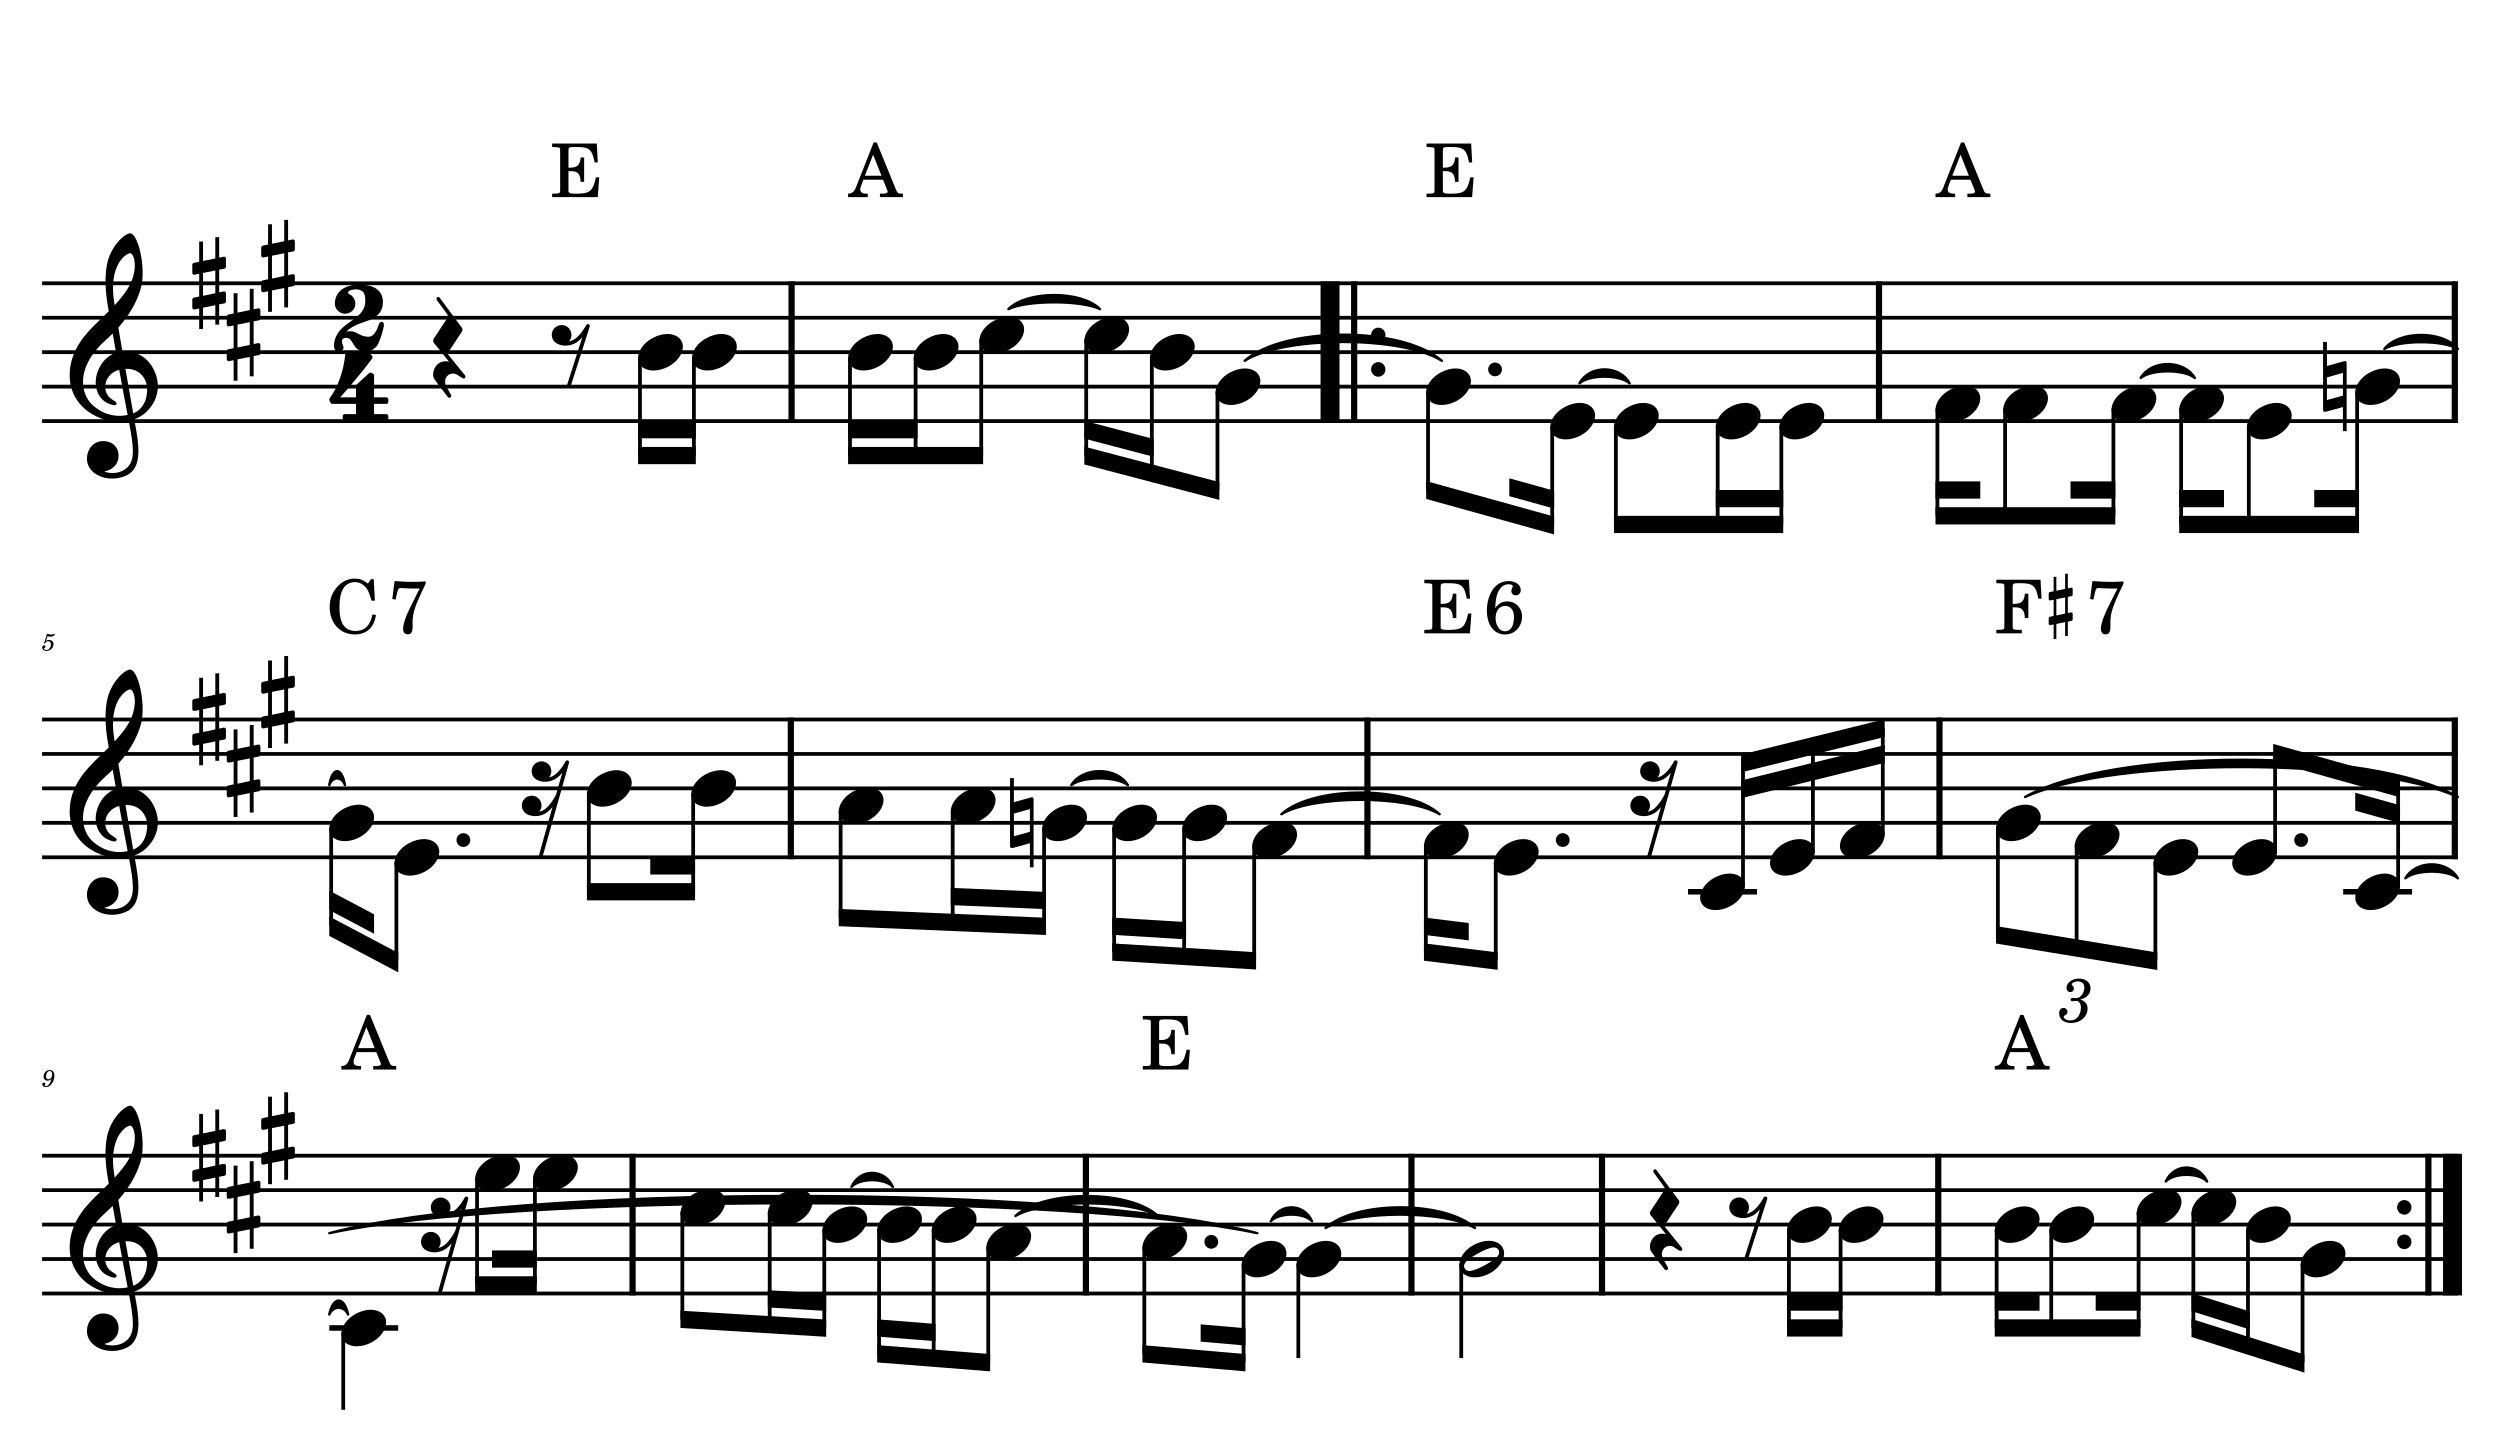 <?xml version="1.0" encoding="UTF-8" standalone="no"?>
<svg width="4208.47px" height="2409.45px" viewBox="0 0 4208.47 2409.45"
 xmlns="http://www.w3.org/2000/svg" xmlns:xlink="http://www.w3.org/1999/xlink" version="1.2" baseProfile="tiny">
<title>PETE_SEM_PIRATA</title>
<desc>Generated by MuseScore 3.6.2</desc>
<polyline class="StaffLines" fill="none" stroke="#000000" stroke-width="6.38" stroke-linejoin="bevel" points="70.866,476.866 4137.61,476.866"/>
<polyline class="StaffLines" fill="none" stroke="#000000" stroke-width="6.38" stroke-linejoin="bevel" points="70.866,534.866 4137.61,534.866"/>
<polyline class="StaffLines" fill="none" stroke="#000000" stroke-width="6.38" stroke-linejoin="bevel" points="70.866,592.866 4137.61,592.866"/>
<polyline class="StaffLines" fill="none" stroke="#000000" stroke-width="6.38" stroke-linejoin="bevel" points="70.866,650.866 4137.61,650.866"/>
<polyline class="StaffLines" fill="none" stroke="#000000" stroke-width="6.38" stroke-linejoin="bevel" points="70.866,708.866 4137.61,708.866"/>
<polyline class="StaffLines" fill="none" stroke="#000000" stroke-width="6.38" stroke-linejoin="bevel" points="70.866,1211.16 4137.61,1211.16"/>
<polyline class="StaffLines" fill="none" stroke="#000000" stroke-width="6.38" stroke-linejoin="bevel" points="70.866,1269.16 4137.61,1269.16"/>
<polyline class="StaffLines" fill="none" stroke="#000000" stroke-width="6.38" stroke-linejoin="bevel" points="70.866,1327.16 4137.61,1327.16"/>
<polyline class="StaffLines" fill="none" stroke="#000000" stroke-width="6.38" stroke-linejoin="bevel" points="70.866,1385.16 4137.61,1385.16"/>
<polyline class="StaffLines" fill="none" stroke="#000000" stroke-width="6.38" stroke-linejoin="bevel" points="70.866,1443.16 4137.61,1443.16"/>
<polyline class="StaffLines" fill="none" stroke="#000000" stroke-width="6.38" stroke-linejoin="bevel" points="70.866,1945.45 4137.61,1945.45"/>
<polyline class="StaffLines" fill="none" stroke="#000000" stroke-width="6.38" stroke-linejoin="bevel" points="70.866,2003.45 4137.61,2003.45"/>
<polyline class="StaffLines" fill="none" stroke="#000000" stroke-width="6.38" stroke-linejoin="bevel" points="70.866,2061.45 4137.61,2061.45"/>
<polyline class="StaffLines" fill="none" stroke="#000000" stroke-width="6.38" stroke-linejoin="bevel" points="70.866,2119.45 4137.61,2119.45"/>
<polyline class="StaffLines" fill="none" stroke="#000000" stroke-width="6.38" stroke-linejoin="bevel" points="70.866,2177.45 4137.61,2177.45"/>
<path class="MeasureNumber" d="M75.35,1079.84 C74.1,1080.59 73.741,1081.08 73.741,1081.88 C73.741,1082.64 74.382,1083.2 75.178,1083.2 C76.225,1083.2 76.819,1082.44 76.944,1080.95 C78.178,1079.95 79.507,1079.52 81.1,1079.52 C84.069,1079.52 85.71,1081.36 85.71,1084.67 C85.71,1089.88 82.35,1094.11 78.225,1094.11 C75.866,1094.11 73.944,1093 73.944,1091.67 C73.944,1091.44 73.991,1091.36 74.178,1091.24 C75.225,1090.75 75.225,1090.75 75.507,1090.56 C76.147,1090.08 76.507,1089.36 76.507,1088.52 C76.507,1087.24 75.507,1086.28 74.1,1086.28 C72.35,1086.28 71.022,1087.75 71.022,1089.67 C71.022,1093.2 74.069,1095.75 78.35,1095.75 C84.819,1095.75 90.069,1090.59 90.069,1084.2 C90.069,1080.16 86.991,1077.31 82.632,1077.31 C80.897,1077.31 79.507,1077.67 77.585,1078.64 L79.819,1071.08 C81.944,1071.52 83.632,1071.72 85.069,1071.72 C87.71,1071.72 90.069,1070.88 91.382,1069.49 C92.069,1068.69 92.46,1068 92.46,1067.49 C92.46,1067.24 92.335,1067 92.178,1067 C92.069,1067 91.975,1067.05 91.741,1067.16 C90.428,1067.8 88.741,1068.16 87.178,1068.16 C84.788,1068.16 81.944,1067.77 78.991,1067 L75.35,1079.84 "/>
<path class="MeasureNumber" d="M86.585,1815.78 C85.897,1818.93 85.178,1820.85 84.022,1823.09 C82.069,1826.73 79.991,1828.37 77.178,1828.37 C76.022,1828.37 75.272,1827.89 75.272,1827.17 C75.272,1826.89 75.35,1826.78 75.663,1826.29 C76.069,1825.78 76.272,1825.29 76.272,1824.73 C76.272,1823.42 75.225,1822.42 73.866,1822.42 C72.272,1822.42 71.147,1823.6 71.147,1825.37 C71.147,1828.09 73.71,1830.04 77.272,1830.04 C80.46,1830.04 83.428,1828.65 85.866,1825.85 C89.35,1821.96 91.616,1816.17 91.616,1811.24 C91.616,1805.01 88.616,1801.29 83.663,1801.29 C80.71,1801.29 77.944,1802.62 76.1,1804.89 C74.303,1807.09 73.272,1809.89 73.272,1812.49 C73.272,1816.29 76.178,1819.17 80.069,1819.17 C82.71,1819.17 84.741,1818.09 86.585,1815.78 M83.632,1802.98 C86.178,1802.98 87.819,1805.01 87.819,1808.21 C87.819,1813.17 85.1,1816.81 81.428,1816.81 C78.897,1816.81 77.507,1815.09 77.507,1812.09 C77.507,1809.73 78.069,1807.6 79.147,1805.81 C80.35,1803.89 81.788,1802.98 83.632,1802.98"/>
<path class="TieSegment" stroke="#000000" stroke-width="4.06" stroke-linecap="round" stroke-linejoin="round" fill-rule="evenodd" d="M1697.58,520.366 C1728.41,488.817 1820.89,488.817 1851.71,520.366 C1820.89,505.057 1728.41,505.057 1697.58,520.366"/>
<path class="TieSegment" stroke="#000000" stroke-width="4.06" stroke-linecap="round" stroke-linejoin="round" fill-rule="evenodd" d="M2095.26,607.366 C2161.64,548.8 2360.77,548.8 2427.15,607.366 C2360.77,565.04 2161.64,565.04 2095.26,607.366"/>
<path class="TieSegment" stroke="#000000" stroke-width="4.06" stroke-linecap="round" stroke-linejoin="round" fill-rule="evenodd" d="M2658.78,645.356 C2675.68,614.036 2726.4,614.036 2743.3,645.356 C2726.4,630.276 2675.68,630.276 2658.78,645.356"/>
<path class="TieSegment" stroke="#000000" stroke-width="4.06" stroke-linecap="round" stroke-linejoin="round" fill-rule="evenodd" d="M3603.5,636.366 C3621.77,605.046 3676.58,605.046 3694.85,636.366 C3676.58,621.286 3621.77,621.286 3603.5,636.366"/>
<path class="TieSegment" stroke="#000000" stroke-width="4.06" stroke-linecap="round" stroke-linejoin="round" fill-rule="evenodd" d="M4013.78,587.356 C4038.55,556.036 4112.84,556.036 4137.61,587.356 C4112.84,572.276 4038.55,572.276 4013.78,587.356"/>
<path class="TieSegment" stroke="#000000" stroke-width="4.06" stroke-linecap="round" stroke-linejoin="round" fill-rule="evenodd" d="M554.314,1321.65 C559.591,1290.33 575.421,1290.33 580.698,1321.65 C575.421,1306.57 559.591,1306.57 554.314,1321.65"/>
<path class="TieSegment" stroke="#000000" stroke-width="4.06" stroke-linecap="round" stroke-linejoin="round" fill-rule="evenodd" d="M1803.42,1321.65 C1822.48,1290.33 1879.64,1290.33 1898.7,1321.65 C1879.64,1306.57 1822.48,1306.57 1803.42,1321.65"/>
<path class="TieSegment" stroke="#000000" stroke-width="4.06" stroke-linecap="round" stroke-linejoin="round" fill-rule="evenodd" d="M2157.09,1370.66 C2210.36,1322.05 2370.17,1322.05 2423.44,1370.66 C2370.17,1338.29 2210.36,1338.29 2157.09,1370.66"/>
<path class="TieSegment" stroke="#000000" stroke-width="4.06" stroke-linecap="round" stroke-linejoin="round" fill-rule="evenodd" d="M3409,1341.66 C3554.72,1258.14 3991.88,1258.14 4137.61,1341.66 C3991.88,1274.38 3554.72,1274.38 3409,1341.66"/>
<path class="TieSegment" stroke="#000000" stroke-width="4.06" stroke-linecap="round" stroke-linejoin="round" fill-rule="evenodd" d="M4049.21,1478.54 C4066.89,1447.22 4119.93,1447.22 4137.61,1478.54 C4119.93,1463.46 4066.89,1463.46 4049.21,1478.54"/>
<path class="TieSegment" stroke="#000000" stroke-width="4.06" stroke-linecap="round" stroke-linejoin="round" fill-rule="evenodd" d="M554.314,2212.83 C560.635,2181.51 579.6,2181.51 585.921,2212.83 C579.6,2197.75 560.635,2197.75 554.314,2212.83"/>
<path class="TieSegment" stroke="#000000" stroke-width="4.06" stroke-linecap="round" stroke-linejoin="round" fill-rule="evenodd" d="M1433.4,1997.94 C1447.32,1966.62 1489.08,1966.62 1503,1997.94 C1489.08,1982.86 1447.32,1982.86 1433.4,1997.94"/>
<path class="TieSegment" stroke="#000000" stroke-width="4.06" stroke-linecap="round" stroke-linejoin="round" fill-rule="evenodd" d="M1709.4,2046.95 C1757.42,2002.33 1901.49,2002.33 1949.51,2046.95 C1901.49,2018.57 1757.42,2018.57 1709.4,2046.95"/>
<path class="TieSegment" stroke="#000000" stroke-width="4.06" stroke-linecap="round" stroke-linejoin="round" fill-rule="evenodd" d="M2139.19,2055.94 C2153.11,2024.62 2194.87,2024.62 2208.79,2055.94 C2194.87,2040.86 2153.11,2040.86 2139.19,2055.94"/>
<path class="TieSegment" stroke="#000000" stroke-width="4.06" stroke-linecap="round" stroke-linejoin="round" fill-rule="evenodd" d="M554.314,2075.95 C866.766,1992.43 1804.12,1992.43 2116.58,2075.95 C1804.12,2008.67 866.766,2008.67 554.314,2075.95"/>
<path class="TieSegment" stroke="#000000" stroke-width="4.06" stroke-linecap="round" stroke-linejoin="round" fill-rule="evenodd" d="M2231.4,2067.22 C2281.73,2020.86 2432.7,2020.86 2483.02,2067.22 C2432.7,2037.1 2281.73,2037.1 2231.4,2067.22"/>
<path class="TieSegment" stroke="#000000" stroke-width="4.06" stroke-linecap="round" stroke-linejoin="round" fill-rule="evenodd" d="M3645.87,1988.95 C3659.79,1957.63 3701.55,1957.63 3715.47,1988.95 C3701.55,1973.87 3659.79,1973.87 3645.87,1988.95"/>
<polyline class="BarLine" stroke="#000000" stroke-width="10.44" stroke-linejoin="bevel" points="1332.53,473.676 1332.53,712.056"/>
<polyline class="BarLine" stroke="#000000" stroke-width="31.90" stroke-linejoin="bevel" points="2238.96,473.676 2238.96,712.056"/>
<polyline class="BarLine" stroke="#000000" stroke-width="10.44" stroke-linejoin="bevel" points="2279.56,473.676 2279.56,712.056"/>
<path class="BarLine" transform="matrix(2.32,0,0,2.32,2308.09,563.866)" d="M10.406,0 C10.406,-2.906 8.094,-5.297 5.203,-5.297 C2.297,-5.297 0,-2.906 0,0 C0,2.906 2.297,5.297 5.203,5.297 C8.094,5.297 10.406,2.906 10.406,0"/>
<path class="BarLine" transform="matrix(2.32,0,0,2.32,2308.09,621.866)" d="M10.406,0 C10.406,-2.906 8.094,-5.297 5.203,-5.297 C2.297,-5.297 0,-2.906 0,0 C0,2.906 2.297,5.297 5.203,5.297 C8.094,5.297 10.406,2.906 10.406,0"/>
<polyline class="BarLine" stroke="#000000" stroke-width="10.44" stroke-linejoin="bevel" points="3163.07,473.676 3163.07,712.056"/>
<polyline class="BarLine" stroke="#000000" stroke-width="10.44" stroke-linejoin="bevel" points="4132.39,473.676 4132.39,712.056"/>
<polyline class="BarLine" stroke="#000000" stroke-width="10.44" stroke-linejoin="bevel" points="1331.28,1207.97 1331.28,1446.35"/>
<polyline class="BarLine" stroke="#000000" stroke-width="10.44" stroke-linejoin="bevel" points="2301.93,1207.97 2301.93,1446.35"/>
<polyline class="BarLine" stroke="#000000" stroke-width="10.44" stroke-linejoin="bevel" points="3264.88,1207.97 3264.88,1446.35"/>
<polyline class="BarLine" stroke="#000000" stroke-width="10.44" stroke-linejoin="bevel" points="4132.39,1207.97 4132.39,1446.35"/>
<polyline class="BarLine" stroke="#000000" stroke-width="10.44" stroke-linejoin="bevel" points="1064.85,1942.26 1064.85,2180.64"/>
<polyline class="BarLine" stroke="#000000" stroke-width="10.44" stroke-linejoin="bevel" points="1828.01,1942.26 1828.01,2180.64"/>
<polyline class="BarLine" stroke="#000000" stroke-width="10.44" stroke-linejoin="bevel" points="2376.02,1942.26 2376.02,2180.64"/>
<polyline class="BarLine" stroke="#000000" stroke-width="10.44" stroke-linejoin="bevel" points="2696.79,1942.26 2696.79,2180.64"/>
<polyline class="BarLine" stroke="#000000" stroke-width="10.44" stroke-linejoin="bevel" points="3262.83,1942.26 3262.83,2180.64"/>
<path class="BarLine" transform="matrix(2.32,0,0,2.32,4035.26,2032.45)" d="M10.406,0 C10.406,-2.906 8.094,-5.297 5.203,-5.297 C2.297,-5.297 0,-2.906 0,0 C0,2.906 2.297,5.297 5.203,5.297 C8.094,5.297 10.406,2.906 10.406,0"/>
<path class="BarLine" transform="matrix(2.32,0,0,2.32,4035.26,2090.45)" d="M10.406,0 C10.406,-2.906 8.094,-5.297 5.203,-5.297 C2.297,-5.297 0,-2.906 0,0 C0,2.906 2.297,5.297 5.203,5.297 C8.094,5.297 10.406,2.906 10.406,0"/>
<polyline class="BarLine" stroke="#000000" stroke-width="10.44" stroke-linejoin="bevel" points="4087.92,1942.26 4087.92,2180.64"/>
<polyline class="BarLine" stroke="#000000" stroke-width="31.90" stroke-linejoin="bevel" points="4128.52,1942.26 4128.52,2180.64"/>
<path class="Accidental" transform="matrix(2.32,0,0,2.32,3910.63,650.866)" d="M16.594,-18.297 C16.406,-18.5 16.094,-18.594 15.797,-18.594 C15.703,-18.594 15.5,-18.5 15.406,-18.5 L2.797,-15 L2.797,-32.5 L0,-32.5 L0,17 C0,17.797 0.594,18.297 1.406,18.297 L1.797,18.297 L14.406,14.797 L14.406,32.297 L17.094,32.297 L17.094,-17.203 C17.094,-17.594 16.906,-18.094 16.594,-18.297 M14.406,6.5 L2.797,9.703 L2.797,-6.703 L14.406,-10 L14.406,6.5 "/>
<path class="Accidental" transform="matrix(2.32,0,0,2.32,1700.27,1385.16)" d="M16.594,-18.297 C16.406,-18.5 16.094,-18.594 15.797,-18.594 C15.703,-18.594 15.5,-18.5 15.406,-18.5 L2.797,-15 L2.797,-32.5 L0,-32.5 L0,17 C0,17.797 0.594,18.297 1.406,18.297 L1.797,18.297 L14.406,14.797 L14.406,32.297 L17.094,32.297 L17.094,-17.203 C17.094,-17.594 16.906,-18.094 16.594,-18.297 M14.406,6.5 L2.797,9.703 L2.797,-6.703 L14.406,-10 L14.406,6.5 "/>
<polyline class="LedgerLine" stroke="#000000" stroke-width="9.28" stroke-linejoin="bevel" points="2841.65,1501.16 2957.63,1501.16"/>
<polyline class="LedgerLine" stroke="#000000" stroke-width="9.28" stroke-linejoin="bevel" points="3944.48,1501.16 4060.47,1501.16"/>
<polyline class="LedgerLine" stroke="#000000" stroke-width="9.28" stroke-linejoin="bevel" points="554.314,2235.45 670.296,2235.45"/>
<polyline class="Stem" stroke="#000000" stroke-width="6.38" stroke-linejoin="bevel" points="1077.31,600.661 1077.31,766.866"/>
<polyline class="Stem" stroke="#000000" stroke-width="6.38" stroke-linejoin="bevel" points="1168.12,600.661 1168.12,766.866"/>
<polyline class="Stem" stroke="#000000" stroke-width="6.38" stroke-linejoin="bevel" points="1430.84,600.661 1430.84,766.866"/>
<polyline class="Stem" stroke="#000000" stroke-width="6.38" stroke-linejoin="bevel" points="1541.31,600.661 1541.31,766.866"/>
<polyline class="Stem" stroke="#000000" stroke-width="6.38" stroke-linejoin="bevel" points="1651.77,571.661 1651.77,766.866"/>
<polyline class="Stem" stroke="#000000" stroke-width="6.38" stroke-linejoin="bevel" points="1828.52,571.661 1828.52,766.866"/>
<polyline class="Stem" stroke="#000000" stroke-width="6.38" stroke-linejoin="bevel" points="1938.99,600.661 1938.99,795.866"/>
<polyline class="Stem" stroke="#000000" stroke-width="6.38" stroke-linejoin="bevel" points="2049.46,658.661 2049.46,824.866"/>
<polyline class="Stem" stroke="#000000" stroke-width="6.38" stroke-linejoin="bevel" points="2403.95,658.661 2403.95,824.866"/>
<polyline class="Stem" stroke="#000000" stroke-width="6.38" stroke-linejoin="bevel" points="2612.97,716.661 2612.97,882.866"/>
<polyline class="Stem" stroke="#000000" stroke-width="6.38" stroke-linejoin="bevel" points="2720.11,716.661 2720.11,882.866"/>
<polyline class="Stem" stroke="#000000" stroke-width="6.38" stroke-linejoin="bevel" points="2891.52,716.661 2891.52,882.866"/>
<polyline class="Stem" stroke="#000000" stroke-width="6.38" stroke-linejoin="bevel" points="2998.66,716.661 2998.66,882.866"/>
<polyline class="Stem" stroke="#000000" stroke-width="6.38" stroke-linejoin="bevel" points="3261.38,687.661 3261.38,868.366"/>
<polyline class="Stem" stroke="#000000" stroke-width="6.38" stroke-linejoin="bevel" points="3375.35,687.661 3375.35,868.366"/>
<polyline class="Stem" stroke="#000000" stroke-width="6.38" stroke-linejoin="bevel" points="3557.69,687.661 3557.69,868.366"/>
<polyline class="Stem" stroke="#000000" stroke-width="6.38" stroke-linejoin="bevel" points="3671.66,687.661 3671.66,882.866"/>
<polyline class="Stem" stroke="#000000" stroke-width="6.38" stroke-linejoin="bevel" points="3785.63,716.661 3785.63,882.866"/>
<polyline class="Stem" stroke="#000000" stroke-width="6.38" stroke-linejoin="bevel" points="3967.97,658.661 3967.97,882.866"/>
<polyline class="Stem" stroke="#000000" stroke-width="6.38" stroke-linejoin="bevel" points="557.504,1392.95 557.504,1559.16"/>
<polyline class="Stem" stroke="#000000" stroke-width="6.38" stroke-linejoin="bevel" points="667.281,1450.95 667.281,1617.16"/>
<polyline class="Stem" stroke="#000000" stroke-width="6.38" stroke-linejoin="bevel" points="991.23,1334.95 991.23,1501.16"/>
<polyline class="Stem" stroke="#000000" stroke-width="6.38" stroke-linejoin="bevel" points="1166.87,1334.95 1166.87,1501.16"/>
<polyline class="Stem" stroke="#000000" stroke-width="6.38" stroke-linejoin="bevel" points="1415.09,1363.95 1415.09,1544.66"/>
<polyline class="Stem" stroke="#000000" stroke-width="6.38" stroke-linejoin="bevel" points="1603.72,1363.95 1603.72,1552.64"/>
<polyline class="Stem" stroke="#000000" stroke-width="6.38" stroke-linejoin="bevel" points="1757.62,1392.95 1757.62,1559.16"/>
<polyline class="Stem" stroke="#000000" stroke-width="6.38" stroke-linejoin="bevel" points="1875.51,1392.95 1875.51,1602.66"/>
<polyline class="Stem" stroke="#000000" stroke-width="6.38" stroke-linejoin="bevel" points="1993.39,1392.95 1993.39,1609.91"/>
<polyline class="Stem" stroke="#000000" stroke-width="6.38" stroke-linejoin="bevel" points="2111.28,1421.95 2111.28,1617.16"/>
<polyline class="Stem" stroke="#000000" stroke-width="6.38" stroke-linejoin="bevel" points="2400.24,1421.95 2400.24,1602.66"/>
<polyline class="Stem" stroke="#000000" stroke-width="6.38" stroke-linejoin="bevel" points="2517.91,1450.95 2517.91,1617.16"/>
<polyline class="Stem" stroke="#000000" stroke-width="6.38" stroke-linejoin="bevel" points="2934.14,1493.73 2934.14,1283.66"/>
<polyline class="Stem" stroke="#000000" stroke-width="6.38" stroke-linejoin="bevel" points="3051.81,1435.73 3051.81,1254.66"/>
<polyline class="Stem" stroke="#000000" stroke-width="6.38" stroke-linejoin="bevel" points="3169.47,1406.73 3169.47,1225.66"/>
<polyline class="Stem" stroke="#000000" stroke-width="6.38" stroke-linejoin="bevel" points="3363.19,1392.95 3363.19,1573.66"/>
<polyline class="Stem" stroke="#000000" stroke-width="6.38" stroke-linejoin="bevel" points="3495.76,1421.95 3495.76,1595.41"/>
<polyline class="Stem" stroke="#000000" stroke-width="6.38" stroke-linejoin="bevel" points="3628.33,1450.95 3628.33,1617.16"/>
<polyline class="Stem" stroke="#000000" stroke-width="6.38" stroke-linejoin="bevel" points="3829.9,1435.73 3829.9,1269.16"/>
<polyline class="Stem" stroke="#000000" stroke-width="6.38" stroke-linejoin="bevel" points="4036.98,1493.73 4036.98,1327.16"/>
<polyline class="Stem" stroke="#000000" stroke-width="6.38" stroke-linejoin="bevel" points="577.804,2243.24 577.804,2373.2"/>
<polyline class="Stem" stroke="#000000" stroke-width="6.38" stroke-linejoin="bevel" points="803.065,1982.24 803.065,2162.95"/>
<polyline class="Stem" stroke="#000000" stroke-width="6.38" stroke-linejoin="bevel" points="900.442,1982.24 900.442,2162.95"/>
<polyline class="Stem" stroke="#000000" stroke-width="6.38" stroke-linejoin="bevel" points="1148.66,2040.24 1148.66,2220.95"/>
<polyline class="Stem" stroke="#000000" stroke-width="6.38" stroke-linejoin="bevel" points="1295.7,2040.24 1295.7,2229.87"/>
<polyline class="Stem" stroke="#000000" stroke-width="6.38" stroke-linejoin="bevel" points="1387.59,2069.24 1387.59,2235.45"/>
<polyline class="Stem" stroke="#000000" stroke-width="6.38" stroke-linejoin="bevel" points="1479.8,2069.24 1479.8,2278.95"/>
<polyline class="Stem" stroke="#000000" stroke-width="6.38" stroke-linejoin="bevel" points="1571.7,2069.24 1571.7,2286.2"/>
<polyline class="Stem" stroke="#000000" stroke-width="6.38" stroke-linejoin="bevel" points="1663.59,2098.24 1663.59,2293.45"/>
<polyline class="Stem" stroke="#000000" stroke-width="6.38" stroke-linejoin="bevel" points="1926.32,2098.24 1926.32,2278.95"/>
<polyline class="Stem" stroke="#000000" stroke-width="6.38" stroke-linejoin="bevel" points="2093.38,2127.24 2093.38,2293.45"/>
<polyline class="Stem" stroke="#000000" stroke-width="6.38" stroke-linejoin="bevel" points="2185.6,2127.24 2185.6,2286.2"/>
<polyline class="Stem" stroke="#000000" stroke-width="6.38" stroke-linejoin="bevel" points="2459.83,2127.24 2459.83,2286.2"/>
<polyline class="Stem" stroke="#000000" stroke-width="6.38" stroke-linejoin="bevel" points="3011.43,2069.24 3011.43,2235.45"/>
<polyline class="Stem" stroke="#000000" stroke-width="6.38" stroke-linejoin="bevel" points="3098.41,2069.24 3098.41,2235.45"/>
<polyline class="Stem" stroke="#000000" stroke-width="6.38" stroke-linejoin="bevel" points="3361.14,2069.24 3361.14,2235.45"/>
<polyline class="Stem" stroke="#000000" stroke-width="6.38" stroke-linejoin="bevel" points="3453.03,2069.24 3453.03,2235.45"/>
<polyline class="Stem" stroke="#000000" stroke-width="6.38" stroke-linejoin="bevel" points="3600.06,2040.24 3600.06,2235.45"/>
<polyline class="Stem" stroke="#000000" stroke-width="6.38" stroke-linejoin="bevel" points="3692.28,2040.24 3692.28,2235.45"/>
<polyline class="Stem" stroke="#000000" stroke-width="6.38" stroke-linejoin="bevel" points="3784.17,2069.24 3784.17,2264.45"/>
<polyline class="Stem" stroke="#000000" stroke-width="6.38" stroke-linejoin="bevel" points="3876.07,2127.24 3876.07,2293.45"/>
<path class="Note" transform="matrix(2.32,0,0,2.32,1074.12,592.866)" d="M31.5,-8.094 C29.703,-11.406 25.906,-13.203 21.297,-13.203 C17.906,-13.203 14.203,-12.203 10.594,-10.297 C4,-6.797 0,-0.906 0,4.203 C0,5.594 0.297,7 1,8.297 C2.797,11.594 6.594,13.297 11.203,13.297 C14.594,13.297 18.297,12.406 21.906,10.5 C28.5,7 32.5,1.094 32.5,-4 C32.5,-5.406 32.203,-6.797 31.5,-8.094"/>
<path class="Note" transform="matrix(2.32,0,0,2.32,1164.93,592.866)" d="M31.5,-8.094 C29.703,-11.406 25.906,-13.203 21.297,-13.203 C17.906,-13.203 14.203,-12.203 10.594,-10.297 C4,-6.797 0,-0.906 0,4.203 C0,5.594 0.297,7 1,8.297 C2.797,11.594 6.594,13.297 11.203,13.297 C14.594,13.297 18.297,12.406 21.906,10.5 C28.5,7 32.5,1.094 32.5,-4 C32.5,-5.406 32.203,-6.797 31.5,-8.094"/>
<path class="Note" transform="matrix(2.32,0,0,2.32,1427.65,592.866)" d="M31.5,-8.094 C29.703,-11.406 25.906,-13.203 21.297,-13.203 C17.906,-13.203 14.203,-12.203 10.594,-10.297 C4,-6.797 0,-0.906 0,4.203 C0,5.594 0.297,7 1,8.297 C2.797,11.594 6.594,13.297 11.203,13.297 C14.594,13.297 18.297,12.406 21.906,10.5 C28.5,7 32.5,1.094 32.5,-4 C32.5,-5.406 32.203,-6.797 31.5,-8.094"/>
<path class="Note" transform="matrix(2.32,0,0,2.32,1538.12,592.866)" d="M31.5,-8.094 C29.703,-11.406 25.906,-13.203 21.297,-13.203 C17.906,-13.203 14.203,-12.203 10.594,-10.297 C4,-6.797 0,-0.906 0,4.203 C0,5.594 0.297,7 1,8.297 C2.797,11.594 6.594,13.297 11.203,13.297 C14.594,13.297 18.297,12.406 21.906,10.5 C28.5,7 32.5,1.094 32.5,-4 C32.5,-5.406 32.203,-6.797 31.5,-8.094"/>
<path class="Note" transform="matrix(2.32,0,0,2.32,1648.58,563.866)" d="M31.5,-8.094 C29.703,-11.406 25.906,-13.203 21.297,-13.203 C17.906,-13.203 14.203,-12.203 10.594,-10.297 C4,-6.797 0,-0.906 0,4.203 C0,5.594 0.297,7 1,8.297 C2.797,11.594 6.594,13.297 11.203,13.297 C14.594,13.297 18.297,12.406 21.906,10.5 C28.5,7 32.5,1.094 32.5,-4 C32.5,-5.406 32.203,-6.797 31.5,-8.094"/>
<path class="Note" transform="matrix(2.32,0,0,2.32,1825.33,563.866)" d="M31.5,-8.094 C29.703,-11.406 25.906,-13.203 21.297,-13.203 C17.906,-13.203 14.203,-12.203 10.594,-10.297 C4,-6.797 0,-0.906 0,4.203 C0,5.594 0.297,7 1,8.297 C2.797,11.594 6.594,13.297 11.203,13.297 C14.594,13.297 18.297,12.406 21.906,10.5 C28.5,7 32.5,1.094 32.5,-4 C32.5,-5.406 32.203,-6.797 31.5,-8.094"/>
<path class="Note" transform="matrix(2.32,0,0,2.32,1935.8,592.866)" d="M31.5,-8.094 C29.703,-11.406 25.906,-13.203 21.297,-13.203 C17.906,-13.203 14.203,-12.203 10.594,-10.297 C4,-6.797 0,-0.906 0,4.203 C0,5.594 0.297,7 1,8.297 C2.797,11.594 6.594,13.297 11.203,13.297 C14.594,13.297 18.297,12.406 21.906,10.5 C28.5,7 32.5,1.094 32.5,-4 C32.5,-5.406 32.203,-6.797 31.5,-8.094"/>
<path class="Note" transform="matrix(2.32,0,0,2.32,2046.27,650.866)" d="M31.5,-8.094 C29.703,-11.406 25.906,-13.203 21.297,-13.203 C17.906,-13.203 14.203,-12.203 10.594,-10.297 C4,-6.797 0,-0.906 0,4.203 C0,5.594 0.297,7 1,8.297 C2.797,11.594 6.594,13.297 11.203,13.297 C14.594,13.297 18.297,12.406 21.906,10.5 C28.5,7 32.5,1.094 32.5,-4 C32.5,-5.406 32.203,-6.797 31.5,-8.094"/>
<path class="Note" transform="matrix(2.32,0,0,2.32,2400.76,650.866)" d="M31.5,-8.094 C29.703,-11.406 25.906,-13.203 21.297,-13.203 C17.906,-13.203 14.203,-12.203 10.594,-10.297 C4,-6.797 0,-0.906 0,4.203 C0,5.594 0.297,7 1,8.297 C2.797,11.594 6.594,13.297 11.203,13.297 C14.594,13.297 18.297,12.406 21.906,10.5 C28.5,7 32.5,1.094 32.5,-4 C32.5,-5.406 32.203,-6.797 31.5,-8.094"/>
<path class="Note" transform="matrix(2.32,0,0,2.32,2609.78,708.866)" d="M31.5,-8.094 C29.703,-11.406 25.906,-13.203 21.297,-13.203 C17.906,-13.203 14.203,-12.203 10.594,-10.297 C4,-6.797 0,-0.906 0,4.203 C0,5.594 0.297,7 1,8.297 C2.797,11.594 6.594,13.297 11.203,13.297 C14.594,13.297 18.297,12.406 21.906,10.5 C28.5,7 32.5,1.094 32.5,-4 C32.5,-5.406 32.203,-6.797 31.5,-8.094"/>
<path class="Note" transform="matrix(2.32,0,0,2.32,2716.92,708.866)" d="M31.5,-8.094 C29.703,-11.406 25.906,-13.203 21.297,-13.203 C17.906,-13.203 14.203,-12.203 10.594,-10.297 C4,-6.797 0,-0.906 0,4.203 C0,5.594 0.297,7 1,8.297 C2.797,11.594 6.594,13.297 11.203,13.297 C14.594,13.297 18.297,12.406 21.906,10.5 C28.5,7 32.5,1.094 32.5,-4 C32.5,-5.406 32.203,-6.797 31.5,-8.094"/>
<path class="Note" transform="matrix(2.32,0,0,2.32,2888.33,708.866)" d="M31.5,-8.094 C29.703,-11.406 25.906,-13.203 21.297,-13.203 C17.906,-13.203 14.203,-12.203 10.594,-10.297 C4,-6.797 0,-0.906 0,4.203 C0,5.594 0.297,7 1,8.297 C2.797,11.594 6.594,13.297 11.203,13.297 C14.594,13.297 18.297,12.406 21.906,10.5 C28.5,7 32.5,1.094 32.5,-4 C32.5,-5.406 32.203,-6.797 31.5,-8.094"/>
<path class="Note" transform="matrix(2.32,0,0,2.32,2995.47,708.866)" d="M31.5,-8.094 C29.703,-11.406 25.906,-13.203 21.297,-13.203 C17.906,-13.203 14.203,-12.203 10.594,-10.297 C4,-6.797 0,-0.906 0,4.203 C0,5.594 0.297,7 1,8.297 C2.797,11.594 6.594,13.297 11.203,13.297 C14.594,13.297 18.297,12.406 21.906,10.5 C28.5,7 32.5,1.094 32.5,-4 C32.5,-5.406 32.203,-6.797 31.5,-8.094"/>
<path class="Note" transform="matrix(2.32,0,0,2.32,3258.19,679.866)" d="M31.5,-8.094 C29.703,-11.406 25.906,-13.203 21.297,-13.203 C17.906,-13.203 14.203,-12.203 10.594,-10.297 C4,-6.797 0,-0.906 0,4.203 C0,5.594 0.297,7 1,8.297 C2.797,11.594 6.594,13.297 11.203,13.297 C14.594,13.297 18.297,12.406 21.906,10.5 C28.5,7 32.5,1.094 32.5,-4 C32.5,-5.406 32.203,-6.797 31.5,-8.094"/>
<path class="Note" transform="matrix(2.32,0,0,2.32,3372.16,679.866)" d="M31.5,-8.094 C29.703,-11.406 25.906,-13.203 21.297,-13.203 C17.906,-13.203 14.203,-12.203 10.594,-10.297 C4,-6.797 0,-0.906 0,4.203 C0,5.594 0.297,7 1,8.297 C2.797,11.594 6.594,13.297 11.203,13.297 C14.594,13.297 18.297,12.406 21.906,10.5 C28.5,7 32.5,1.094 32.5,-4 C32.5,-5.406 32.203,-6.797 31.5,-8.094"/>
<path class="Note" transform="matrix(2.32,0,0,2.32,3554.5,679.866)" d="M31.5,-8.094 C29.703,-11.406 25.906,-13.203 21.297,-13.203 C17.906,-13.203 14.203,-12.203 10.594,-10.297 C4,-6.797 0,-0.906 0,4.203 C0,5.594 0.297,7 1,8.297 C2.797,11.594 6.594,13.297 11.203,13.297 C14.594,13.297 18.297,12.406 21.906,10.5 C28.5,7 32.5,1.094 32.5,-4 C32.5,-5.406 32.203,-6.797 31.5,-8.094"/>
<path class="Note" transform="matrix(2.32,0,0,2.32,3668.47,679.866)" d="M31.5,-8.094 C29.703,-11.406 25.906,-13.203 21.297,-13.203 C17.906,-13.203 14.203,-12.203 10.594,-10.297 C4,-6.797 0,-0.906 0,4.203 C0,5.594 0.297,7 1,8.297 C2.797,11.594 6.594,13.297 11.203,13.297 C14.594,13.297 18.297,12.406 21.906,10.5 C28.5,7 32.5,1.094 32.5,-4 C32.5,-5.406 32.203,-6.797 31.5,-8.094"/>
<path class="Note" transform="matrix(2.32,0,0,2.32,3782.44,708.866)" d="M31.5,-8.094 C29.703,-11.406 25.906,-13.203 21.297,-13.203 C17.906,-13.203 14.203,-12.203 10.594,-10.297 C4,-6.797 0,-0.906 0,4.203 C0,5.594 0.297,7 1,8.297 C2.797,11.594 6.594,13.297 11.203,13.297 C14.594,13.297 18.297,12.406 21.906,10.5 C28.5,7 32.5,1.094 32.5,-4 C32.5,-5.406 32.203,-6.797 31.5,-8.094"/>
<path class="Note" transform="matrix(2.32,0,0,2.32,3964.78,650.866)" d="M31.5,-8.094 C29.703,-11.406 25.906,-13.203 21.297,-13.203 C17.906,-13.203 14.203,-12.203 10.594,-10.297 C4,-6.797 0,-0.906 0,4.203 C0,5.594 0.297,7 1,8.297 C2.797,11.594 6.594,13.297 11.203,13.297 C14.594,13.297 18.297,12.406 21.906,10.5 C28.5,7 32.5,1.094 32.5,-4 C32.5,-5.406 32.203,-6.797 31.5,-8.094"/>
<path class="Note" transform="matrix(2.32,0,0,2.32,554.314,1385.16)" d="M31.5,-8.094 C29.703,-11.406 25.906,-13.203 21.297,-13.203 C17.906,-13.203 14.203,-12.203 10.594,-10.297 C4,-6.797 0,-0.906 0,4.203 C0,5.594 0.297,7 1,8.297 C2.797,11.594 6.594,13.297 11.203,13.297 C14.594,13.297 18.297,12.406 21.906,10.5 C28.5,7 32.5,1.094 32.5,-4 C32.5,-5.406 32.203,-6.797 31.5,-8.094"/>
<path class="Note" transform="matrix(2.32,0,0,2.32,664.091,1443.16)" d="M31.5,-8.094 C29.703,-11.406 25.906,-13.203 21.297,-13.203 C17.906,-13.203 14.203,-12.203 10.594,-10.297 C4,-6.797 0,-0.906 0,4.203 C0,5.594 0.297,7 1,8.297 C2.797,11.594 6.594,13.297 11.203,13.297 C14.594,13.297 18.297,12.406 21.906,10.5 C28.5,7 32.5,1.094 32.5,-4 C32.5,-5.406 32.203,-6.797 31.5,-8.094"/>
<path class="Note" transform="matrix(2.32,0,0,2.32,988.04,1327.16)" d="M31.5,-8.094 C29.703,-11.406 25.906,-13.203 21.297,-13.203 C17.906,-13.203 14.203,-12.203 10.594,-10.297 C4,-6.797 0,-0.906 0,4.203 C0,5.594 0.297,7 1,8.297 C2.797,11.594 6.594,13.297 11.203,13.297 C14.594,13.297 18.297,12.406 21.906,10.5 C28.5,7 32.5,1.094 32.5,-4 C32.5,-5.406 32.203,-6.797 31.5,-8.094"/>
<path class="Note" transform="matrix(2.32,0,0,2.32,1163.68,1327.16)" d="M31.5,-8.094 C29.703,-11.406 25.906,-13.203 21.297,-13.203 C17.906,-13.203 14.203,-12.203 10.594,-10.297 C4,-6.797 0,-0.906 0,4.203 C0,5.594 0.297,7 1,8.297 C2.797,11.594 6.594,13.297 11.203,13.297 C14.594,13.297 18.297,12.406 21.906,10.5 C28.5,7 32.5,1.094 32.5,-4 C32.5,-5.406 32.203,-6.797 31.5,-8.094"/>
<path class="Note" transform="matrix(2.32,0,0,2.32,1411.9,1356.16)" d="M31.5,-8.094 C29.703,-11.406 25.906,-13.203 21.297,-13.203 C17.906,-13.203 14.203,-12.203 10.594,-10.297 C4,-6.797 0,-0.906 0,4.203 C0,5.594 0.297,7 1,8.297 C2.797,11.594 6.594,13.297 11.203,13.297 C14.594,13.297 18.297,12.406 21.906,10.5 C28.5,7 32.5,1.094 32.5,-4 C32.5,-5.406 32.203,-6.797 31.5,-8.094"/>
<path class="Note" transform="matrix(2.32,0,0,2.32,1600.53,1356.16)" d="M31.5,-8.094 C29.703,-11.406 25.906,-13.203 21.297,-13.203 C17.906,-13.203 14.203,-12.203 10.594,-10.297 C4,-6.797 0,-0.906 0,4.203 C0,5.594 0.297,7 1,8.297 C2.797,11.594 6.594,13.297 11.203,13.297 C14.594,13.297 18.297,12.406 21.906,10.5 C28.5,7 32.5,1.094 32.5,-4 C32.5,-5.406 32.203,-6.797 31.5,-8.094"/>
<path class="Note" transform="matrix(2.32,0,0,2.32,1754.43,1385.16)" d="M31.5,-8.094 C29.703,-11.406 25.906,-13.203 21.297,-13.203 C17.906,-13.203 14.203,-12.203 10.594,-10.297 C4,-6.797 0,-0.906 0,4.203 C0,5.594 0.297,7 1,8.297 C2.797,11.594 6.594,13.297 11.203,13.297 C14.594,13.297 18.297,12.406 21.906,10.5 C28.5,7 32.5,1.094 32.5,-4 C32.5,-5.406 32.203,-6.797 31.5,-8.094"/>
<path class="Note" transform="matrix(2.32,0,0,2.32,1872.32,1385.16)" d="M31.5,-8.094 C29.703,-11.406 25.906,-13.203 21.297,-13.203 C17.906,-13.203 14.203,-12.203 10.594,-10.297 C4,-6.797 0,-0.906 0,4.203 C0,5.594 0.297,7 1,8.297 C2.797,11.594 6.594,13.297 11.203,13.297 C14.594,13.297 18.297,12.406 21.906,10.5 C28.5,7 32.5,1.094 32.5,-4 C32.5,-5.406 32.203,-6.797 31.5,-8.094"/>
<path class="Note" transform="matrix(2.32,0,0,2.32,1990.2,1385.16)" d="M31.5,-8.094 C29.703,-11.406 25.906,-13.203 21.297,-13.203 C17.906,-13.203 14.203,-12.203 10.594,-10.297 C4,-6.797 0,-0.906 0,4.203 C0,5.594 0.297,7 1,8.297 C2.797,11.594 6.594,13.297 11.203,13.297 C14.594,13.297 18.297,12.406 21.906,10.5 C28.5,7 32.5,1.094 32.5,-4 C32.5,-5.406 32.203,-6.797 31.5,-8.094"/>
<path class="Note" transform="matrix(2.32,0,0,2.32,2108.09,1414.16)" d="M31.5,-8.094 C29.703,-11.406 25.906,-13.203 21.297,-13.203 C17.906,-13.203 14.203,-12.203 10.594,-10.297 C4,-6.797 0,-0.906 0,4.203 C0,5.594 0.297,7 1,8.297 C2.797,11.594 6.594,13.297 11.203,13.297 C14.594,13.297 18.297,12.406 21.906,10.5 C28.5,7 32.5,1.094 32.5,-4 C32.5,-5.406 32.203,-6.797 31.5,-8.094"/>
<path class="Note" transform="matrix(2.32,0,0,2.32,2397.05,1414.16)" d="M31.5,-8.094 C29.703,-11.406 25.906,-13.203 21.297,-13.203 C17.906,-13.203 14.203,-12.203 10.594,-10.297 C4,-6.797 0,-0.906 0,4.203 C0,5.594 0.297,7 1,8.297 C2.797,11.594 6.594,13.297 11.203,13.297 C14.594,13.297 18.297,12.406 21.906,10.5 C28.5,7 32.5,1.094 32.5,-4 C32.5,-5.406 32.203,-6.797 31.5,-8.094"/>
<path class="Note" transform="matrix(2.32,0,0,2.32,2514.72,1443.16)" d="M31.5,-8.094 C29.703,-11.406 25.906,-13.203 21.297,-13.203 C17.906,-13.203 14.203,-12.203 10.594,-10.297 C4,-6.797 0,-0.906 0,4.203 C0,5.594 0.297,7 1,8.297 C2.797,11.594 6.594,13.297 11.203,13.297 C14.594,13.297 18.297,12.406 21.906,10.5 C28.5,7 32.5,1.094 32.5,-4 C32.5,-5.406 32.203,-6.797 31.5,-8.094"/>
<path class="Note" transform="matrix(2.32,0,0,2.32,2861.95,1501.16)" d="M31.5,-8.094 C29.703,-11.406 25.906,-13.203 21.297,-13.203 C17.906,-13.203 14.203,-12.203 10.594,-10.297 C4,-6.797 0,-0.906 0,4.203 C0,5.594 0.297,7 1,8.297 C2.797,11.594 6.594,13.297 11.203,13.297 C14.594,13.297 18.297,12.406 21.906,10.5 C28.5,7 32.5,1.094 32.5,-4 C32.5,-5.406 32.203,-6.797 31.5,-8.094"/>
<path class="Note" transform="matrix(2.32,0,0,2.32,2979.61,1443.16)" d="M31.5,-8.094 C29.703,-11.406 25.906,-13.203 21.297,-13.203 C17.906,-13.203 14.203,-12.203 10.594,-10.297 C4,-6.797 0,-0.906 0,4.203 C0,5.594 0.297,7 1,8.297 C2.797,11.594 6.594,13.297 11.203,13.297 C14.594,13.297 18.297,12.406 21.906,10.5 C28.5,7 32.5,1.094 32.5,-4 C32.5,-5.406 32.203,-6.797 31.5,-8.094"/>
<path class="Note" transform="matrix(2.32,0,0,2.32,3097.28,1414.16)" d="M31.5,-8.094 C29.703,-11.406 25.906,-13.203 21.297,-13.203 C17.906,-13.203 14.203,-12.203 10.594,-10.297 C4,-6.797 0,-0.906 0,4.203 C0,5.594 0.297,7 1,8.297 C2.797,11.594 6.594,13.297 11.203,13.297 C14.594,13.297 18.297,12.406 21.906,10.5 C28.5,7 32.5,1.094 32.5,-4 C32.5,-5.406 32.203,-6.797 31.5,-8.094"/>
<path class="Note" transform="matrix(2.32,0,0,2.32,3360,1385.16)" d="M31.5,-8.094 C29.703,-11.406 25.906,-13.203 21.297,-13.203 C17.906,-13.203 14.203,-12.203 10.594,-10.297 C4,-6.797 0,-0.906 0,4.203 C0,5.594 0.297,7 1,8.297 C2.797,11.594 6.594,13.297 11.203,13.297 C14.594,13.297 18.297,12.406 21.906,10.5 C28.5,7 32.5,1.094 32.5,-4 C32.5,-5.406 32.203,-6.797 31.5,-8.094"/>
<path class="Note" transform="matrix(2.32,0,0,2.32,3492.57,1414.16)" d="M31.5,-8.094 C29.703,-11.406 25.906,-13.203 21.297,-13.203 C17.906,-13.203 14.203,-12.203 10.594,-10.297 C4,-6.797 0,-0.906 0,4.203 C0,5.594 0.297,7 1,8.297 C2.797,11.594 6.594,13.297 11.203,13.297 C14.594,13.297 18.297,12.406 21.906,10.5 C28.5,7 32.5,1.094 32.5,-4 C32.5,-5.406 32.203,-6.797 31.5,-8.094"/>
<path class="Note" transform="matrix(2.32,0,0,2.32,3625.14,1443.16)" d="M31.5,-8.094 C29.703,-11.406 25.906,-13.203 21.297,-13.203 C17.906,-13.203 14.203,-12.203 10.594,-10.297 C4,-6.797 0,-0.906 0,4.203 C0,5.594 0.297,7 1,8.297 C2.797,11.594 6.594,13.297 11.203,13.297 C14.594,13.297 18.297,12.406 21.906,10.5 C28.5,7 32.5,1.094 32.5,-4 C32.5,-5.406 32.203,-6.797 31.5,-8.094"/>
<path class="Note" transform="matrix(2.32,0,0,2.32,3757.71,1443.16)" d="M31.5,-8.094 C29.703,-11.406 25.906,-13.203 21.297,-13.203 C17.906,-13.203 14.203,-12.203 10.594,-10.297 C4,-6.797 0,-0.906 0,4.203 C0,5.594 0.297,7 1,8.297 C2.797,11.594 6.594,13.297 11.203,13.297 C14.594,13.297 18.297,12.406 21.906,10.5 C28.5,7 32.5,1.094 32.5,-4 C32.5,-5.406 32.203,-6.797 31.5,-8.094"/>
<path class="Note" transform="matrix(2.32,0,0,2.32,3964.78,1501.16)" d="M31.5,-8.094 C29.703,-11.406 25.906,-13.203 21.297,-13.203 C17.906,-13.203 14.203,-12.203 10.594,-10.297 C4,-6.797 0,-0.906 0,4.203 C0,5.594 0.297,7 1,8.297 C2.797,11.594 6.594,13.297 11.203,13.297 C14.594,13.297 18.297,12.406 21.906,10.5 C28.5,7 32.5,1.094 32.5,-4 C32.5,-5.406 32.203,-6.797 31.5,-8.094"/>
<path class="Note" transform="matrix(2.32,0,0,2.32,574.614,2235.45)" d="M31.5,-8.094 C29.703,-11.406 25.906,-13.203 21.297,-13.203 C17.906,-13.203 14.203,-12.203 10.594,-10.297 C4,-6.797 0,-0.906 0,4.203 C0,5.594 0.297,7 1,8.297 C2.797,11.594 6.594,13.297 11.203,13.297 C14.594,13.297 18.297,12.406 21.906,10.5 C28.5,7 32.5,1.094 32.5,-4 C32.5,-5.406 32.203,-6.797 31.5,-8.094"/>
<path class="Note" transform="matrix(2.32,0,0,2.32,799.875,1974.45)" d="M31.5,-8.094 C29.703,-11.406 25.906,-13.203 21.297,-13.203 C17.906,-13.203 14.203,-12.203 10.594,-10.297 C4,-6.797 0,-0.906 0,4.203 C0,5.594 0.297,7 1,8.297 C2.797,11.594 6.594,13.297 11.203,13.297 C14.594,13.297 18.297,12.406 21.906,10.5 C28.5,7 32.5,1.094 32.5,-4 C32.5,-5.406 32.203,-6.797 31.5,-8.094"/>
<path class="Note" transform="matrix(2.32,0,0,2.32,897.252,1974.45)" d="M31.5,-8.094 C29.703,-11.406 25.906,-13.203 21.297,-13.203 C17.906,-13.203 14.203,-12.203 10.594,-10.297 C4,-6.797 0,-0.906 0,4.203 C0,5.594 0.297,7 1,8.297 C2.797,11.594 6.594,13.297 11.203,13.297 C14.594,13.297 18.297,12.406 21.906,10.5 C28.5,7 32.5,1.094 32.5,-4 C32.5,-5.406 32.203,-6.797 31.5,-8.094"/>
<path class="Note" transform="matrix(2.32,0,0,2.32,1145.47,2032.45)" d="M31.5,-8.094 C29.703,-11.406 25.906,-13.203 21.297,-13.203 C17.906,-13.203 14.203,-12.203 10.594,-10.297 C4,-6.797 0,-0.906 0,4.203 C0,5.594 0.297,7 1,8.297 C2.797,11.594 6.594,13.297 11.203,13.297 C14.594,13.297 18.297,12.406 21.906,10.5 C28.5,7 32.5,1.094 32.5,-4 C32.5,-5.406 32.203,-6.797 31.5,-8.094"/>
<path class="Note" transform="matrix(2.32,0,0,2.32,1292.51,2032.45)" d="M31.5,-8.094 C29.703,-11.406 25.906,-13.203 21.297,-13.203 C17.906,-13.203 14.203,-12.203 10.594,-10.297 C4,-6.797 0,-0.906 0,4.203 C0,5.594 0.297,7 1,8.297 C2.797,11.594 6.594,13.297 11.203,13.297 C14.594,13.297 18.297,12.406 21.906,10.5 C28.5,7 32.5,1.094 32.5,-4 C32.5,-5.406 32.203,-6.797 31.5,-8.094"/>
<path class="Note" transform="matrix(2.32,0,0,2.32,1384.4,2061.45)" d="M31.5,-8.094 C29.703,-11.406 25.906,-13.203 21.297,-13.203 C17.906,-13.203 14.203,-12.203 10.594,-10.297 C4,-6.797 0,-0.906 0,4.203 C0,5.594 0.297,7 1,8.297 C2.797,11.594 6.594,13.297 11.203,13.297 C14.594,13.297 18.297,12.406 21.906,10.5 C28.5,7 32.5,1.094 32.5,-4 C32.5,-5.406 32.203,-6.797 31.5,-8.094"/>
<path class="Note" transform="matrix(2.32,0,0,2.32,1476.61,2061.45)" d="M31.5,-8.094 C29.703,-11.406 25.906,-13.203 21.297,-13.203 C17.906,-13.203 14.203,-12.203 10.594,-10.297 C4,-6.797 0,-0.906 0,4.203 C0,5.594 0.297,7 1,8.297 C2.797,11.594 6.594,13.297 11.203,13.297 C14.594,13.297 18.297,12.406 21.906,10.5 C28.5,7 32.5,1.094 32.5,-4 C32.5,-5.406 32.203,-6.797 31.5,-8.094"/>
<path class="Note" transform="matrix(2.32,0,0,2.32,1568.51,2061.45)" d="M31.5,-8.094 C29.703,-11.406 25.906,-13.203 21.297,-13.203 C17.906,-13.203 14.203,-12.203 10.594,-10.297 C4,-6.797 0,-0.906 0,4.203 C0,5.594 0.297,7 1,8.297 C2.797,11.594 6.594,13.297 11.203,13.297 C14.594,13.297 18.297,12.406 21.906,10.5 C28.5,7 32.5,1.094 32.5,-4 C32.5,-5.406 32.203,-6.797 31.5,-8.094"/>
<path class="Note" transform="matrix(2.32,0,0,2.32,1660.4,2090.45)" d="M31.5,-8.094 C29.703,-11.406 25.906,-13.203 21.297,-13.203 C17.906,-13.203 14.203,-12.203 10.594,-10.297 C4,-6.797 0,-0.906 0,4.203 C0,5.594 0.297,7 1,8.297 C2.797,11.594 6.594,13.297 11.203,13.297 C14.594,13.297 18.297,12.406 21.906,10.5 C28.5,7 32.5,1.094 32.5,-4 C32.5,-5.406 32.203,-6.797 31.5,-8.094"/>
<path class="Note" transform="matrix(2.32,0,0,2.32,1923.13,2090.45)" d="M31.5,-8.094 C29.703,-11.406 25.906,-13.203 21.297,-13.203 C17.906,-13.203 14.203,-12.203 10.594,-10.297 C4,-6.797 0,-0.906 0,4.203 C0,5.594 0.297,7 1,8.297 C2.797,11.594 6.594,13.297 11.203,13.297 C14.594,13.297 18.297,12.406 21.906,10.5 C28.5,7 32.5,1.094 32.5,-4 C32.5,-5.406 32.203,-6.797 31.5,-8.094"/>
<path class="Note" transform="matrix(2.32,0,0,2.32,2090.19,2119.45)" d="M31.5,-8.094 C29.703,-11.406 25.906,-13.203 21.297,-13.203 C17.906,-13.203 14.203,-12.203 10.594,-10.297 C4,-6.797 0,-0.906 0,4.203 C0,5.594 0.297,7 1,8.297 C2.797,11.594 6.594,13.297 11.203,13.297 C14.594,13.297 18.297,12.406 21.906,10.5 C28.5,7 32.5,1.094 32.5,-4 C32.5,-5.406 32.203,-6.797 31.5,-8.094"/>
<path class="Note" transform="matrix(2.32,0,0,2.32,2182.41,2119.45)" d="M31.5,-8.094 C29.703,-11.406 25.906,-13.203 21.297,-13.203 C17.906,-13.203 14.203,-12.203 10.594,-10.297 C4,-6.797 0,-0.906 0,4.203 C0,5.594 0.297,7 1,8.297 C2.797,11.594 6.594,13.297 11.203,13.297 C14.594,13.297 18.297,12.406 21.906,10.5 C28.5,7 32.5,1.094 32.5,-4 C32.5,-5.406 32.203,-6.797 31.5,-8.094"/>
<path class="Note" transform="matrix(2.32,0,0,2.32,2456.64,2119.45)" d="M31.5,-8.141 C29.703,-11.438 25.906,-13.234 21.297,-13.234 C17.906,-13.234 14.203,-12.234 10.594,-10.344 C4,-6.844 0,-0.938 0,4.156 C0,5.562 0.297,6.969 1,8.266 C2.797,11.578 6.594,13.281 11.203,13.281 C14.594,13.281 18.297,12.375 21.906,10.484 C28.5,6.969 32.5,1.062 32.5,-4.047 C32.5,-5.438 32.203,-6.844 31.5,-8.141 M27.203,-1.344 C25.5,0.359 22.094,2.453 18.5,4.469 C14.906,6.469 11.297,7.969 8.906,8.469 C8.406,8.578 7.906,8.672 7.406,8.672 C5.797,8.672 4.594,8.078 3.906,6.766 C3.594,6.266 3.406,5.672 3.406,5.062 C3.406,3.969 4.094,2.656 5.203,1.562 C6.906,-0.141 10.203,-2.234 13.797,-4.234 C17.406,-6.234 21,-7.734 23.406,-8.234 C23.906,-8.344 24.406,-8.438 24.906,-8.438 C26.5,-8.438 27.797,-7.844 28.5,-6.547 C28.797,-6.047 28.906,-5.438 28.906,-4.844 C28.906,-3.734 28.297,-2.547 27.203,-1.344"/>
<path class="Note" transform="matrix(2.32,0,0,2.32,3008.24,2061.45)" d="M31.5,-8.094 C29.703,-11.406 25.906,-13.203 21.297,-13.203 C17.906,-13.203 14.203,-12.203 10.594,-10.297 C4,-6.797 0,-0.906 0,4.203 C0,5.594 0.297,7 1,8.297 C2.797,11.594 6.594,13.297 11.203,13.297 C14.594,13.297 18.297,12.406 21.906,10.5 C28.5,7 32.5,1.094 32.5,-4 C32.5,-5.406 32.203,-6.797 31.5,-8.094"/>
<path class="Note" transform="matrix(2.32,0,0,2.32,3095.22,2061.45)" d="M31.5,-8.094 C29.703,-11.406 25.906,-13.203 21.297,-13.203 C17.906,-13.203 14.203,-12.203 10.594,-10.297 C4,-6.797 0,-0.906 0,4.203 C0,5.594 0.297,7 1,8.297 C2.797,11.594 6.594,13.297 11.203,13.297 C14.594,13.297 18.297,12.406 21.906,10.5 C28.5,7 32.5,1.094 32.5,-4 C32.5,-5.406 32.203,-6.797 31.5,-8.094"/>
<path class="Note" transform="matrix(2.32,0,0,2.32,3357.95,2061.45)" d="M31.5,-8.094 C29.703,-11.406 25.906,-13.203 21.297,-13.203 C17.906,-13.203 14.203,-12.203 10.594,-10.297 C4,-6.797 0,-0.906 0,4.203 C0,5.594 0.297,7 1,8.297 C2.797,11.594 6.594,13.297 11.203,13.297 C14.594,13.297 18.297,12.406 21.906,10.5 C28.5,7 32.5,1.094 32.5,-4 C32.5,-5.406 32.203,-6.797 31.5,-8.094"/>
<path class="Note" transform="matrix(2.32,0,0,2.32,3449.84,2061.45)" d="M31.5,-8.094 C29.703,-11.406 25.906,-13.203 21.297,-13.203 C17.906,-13.203 14.203,-12.203 10.594,-10.297 C4,-6.797 0,-0.906 0,4.203 C0,5.594 0.297,7 1,8.297 C2.797,11.594 6.594,13.297 11.203,13.297 C14.594,13.297 18.297,12.406 21.906,10.5 C28.5,7 32.5,1.094 32.5,-4 C32.5,-5.406 32.203,-6.797 31.5,-8.094"/>
<path class="Note" transform="matrix(2.32,0,0,2.32,3596.87,2032.45)" d="M31.5,-8.094 C29.703,-11.406 25.906,-13.203 21.297,-13.203 C17.906,-13.203 14.203,-12.203 10.594,-10.297 C4,-6.797 0,-0.906 0,4.203 C0,5.594 0.297,7 1,8.297 C2.797,11.594 6.594,13.297 11.203,13.297 C14.594,13.297 18.297,12.406 21.906,10.5 C28.5,7 32.5,1.094 32.5,-4 C32.5,-5.406 32.203,-6.797 31.5,-8.094"/>
<path class="Note" transform="matrix(2.32,0,0,2.32,3689.09,2032.45)" d="M31.5,-8.094 C29.703,-11.406 25.906,-13.203 21.297,-13.203 C17.906,-13.203 14.203,-12.203 10.594,-10.297 C4,-6.797 0,-0.906 0,4.203 C0,5.594 0.297,7 1,8.297 C2.797,11.594 6.594,13.297 11.203,13.297 C14.594,13.297 18.297,12.406 21.906,10.5 C28.5,7 32.5,1.094 32.5,-4 C32.5,-5.406 32.203,-6.797 31.5,-8.094"/>
<path class="Note" transform="matrix(2.32,0,0,2.32,3780.98,2061.45)" d="M31.5,-8.094 C29.703,-11.406 25.906,-13.203 21.297,-13.203 C17.906,-13.203 14.203,-12.203 10.594,-10.297 C4,-6.797 0,-0.906 0,4.203 C0,5.594 0.297,7 1,8.297 C2.797,11.594 6.594,13.297 11.203,13.297 C14.594,13.297 18.297,12.406 21.906,10.5 C28.5,7 32.5,1.094 32.5,-4 C32.5,-5.406 32.203,-6.797 31.5,-8.094"/>
<path class="Note" transform="matrix(2.32,0,0,2.32,3872.88,2119.45)" d="M31.5,-8.094 C29.703,-11.406 25.906,-13.203 21.297,-13.203 C17.906,-13.203 14.203,-12.203 10.594,-10.297 C4,-6.797 0,-0.906 0,4.203 C0,5.594 0.297,7 1,8.297 C2.797,11.594 6.594,13.297 11.203,13.297 C14.594,13.297 18.297,12.406 21.906,10.5 C28.5,7 32.5,1.094 32.5,-4 C32.5,-5.406 32.203,-6.797 31.5,-8.094"/>
<path class="Clef" transform="matrix(2.32,0,0,2.32,117.266,650.866)" d="M63.359,-5.922 C62.125,-11.344 59.484,-15.172 58.703,-16.203 C55.516,-20.484 51.5,-23.328 46.812,-24.688 C43.703,-25.562 40.703,-25.688 38.281,-25.5 C37.234,-31.516 36.234,-37.391 35.328,-42.844 C40.781,-49.016 44.406,-54.812 46.688,-59.109 C50.156,-65.688 51.297,-70.266 51.359,-70.469 C53.078,-75.688 53.438,-83.391 52.328,-91.594 C51.328,-99.141 49.234,-105.859 46.875,-109.109 C45.859,-110.531 44.797,-111.266 43.766,-111.266 C42.547,-111.266 40.031,-110.031 37.141,-107.25 C34.844,-105.063 31.578,-101.172 29.016,-95.156 C26.016,-88.094 25.797,-78.609 26.156,-71.891 C26.531,-64.609 27.641,-58.922 27.656,-58.875 C27.672,-58.781 27.938,-57.281 28.375,-54.719 C28.156,-54.484 27.906,-54.266 27.656,-54.016 C26.625,-53.016 25.438,-51.891 24.047,-50.5 C23.188,-49.641 22.234,-48.734 21.234,-47.766 C12.797,-39.625 0,-27.297 0,-8.141 C0,-3.438 0.906,0.984 2.688,5 C4.266,8.594 6.562,11.875 9.5,14.75 C17.234,22.312 27.828,25.516 34.875,25.359 C37.828,25.281 40.469,25.047 42.859,24.594 C44.688,34.203 45.828,41.234 45.859,46.578 C45.906,53.094 44.25,57.078 40.359,59.844 C37.922,61.578 35.109,62.531 32.016,62.672 C29.422,62.797 27.156,62.328 25.734,61.922 L25.719,61.922 C25.719,61.922 25.438,61.828 25.422,61.641 C25.406,61.453 25.766,61.406 25.766,61.406 L25.797,61.406 C27.719,60.969 31.281,59.734 33.641,56.438 C35.438,53.906 36.312,49.281 34.469,45.344 C33.359,42.953 30.859,40 25.234,39.547 C22.734,39.344 20.469,39.859 18.469,41.062 C16.656,42.141 15.156,43.781 14.109,45.781 C11.656,50.484 12.109,56.219 15.234,60.062 C18.203,63.688 22.812,66 28.25,66.578 C29.109,66.672 29.953,66.703 30.797,66.703 C35.234,66.703 39.625,65.5 43.203,63.297 C46.859,60.719 48.984,56.734 49.656,51.109 C50.219,46.469 49.828,40.547 48.438,32.469 C48.078,30.375 47.531,27.344 46.875,23.594 C52.625,21.672 56.781,18.094 60.547,12.234 C63.844,6.5 64.781,0.391 63.359,-5.922 M29.141,20.297 C24.5,19.078 20.062,16.578 16.312,13.062 C15,11.844 13.125,9.672 11.656,6.281 C10.297,3.109 9.625,-0.328 9.688,-3.906 C9.75,-8.609 11.062,-13.438 13.562,-18.219 C16.484,-23.797 21.047,-29.328 27.109,-34.656 C28.562,-35.938 29.938,-37.219 31.219,-38.5 C31.984,-34.234 32.812,-29.547 33.688,-24.672 C29.844,-23.406 25.094,-20.25 21.984,-14.594 C18.438,-8.031 18.578,-2.5 19.312,0.984 C20.25,5.438 22.781,9.203 26.234,11.297 C27.172,11.859 31.297,13.984 33.141,13.406 C33.516,13.297 33.781,13.062 33.922,12.734 C34.438,11.562 33.406,10.922 31.859,9.969 C31.25,9.594 30.578,9.172 29.859,8.641 C26.531,6.156 25.078,1.703 26.156,-2.688 C26.734,-5.078 28.016,-7.25 29.859,-8.953 C31.516,-10.5 33.562,-11.594 35.938,-12.234 C37.984,-0.984 40.047,10.172 41.688,18.531 C41.812,19.219 41.953,19.891 42.078,20.562 C37.703,21.5 33.359,21.406 29.141,20.297 M40.469,-12.906 C50.812,-13.375 55.078,-5.938 55.969,-1.109 C56.438,1.438 56.438,5.875 54.891,10.094 C53.719,13.266 51.266,17.344 46.125,19.406 C46.062,18.984 45.984,18.547 45.906,18.125 C44.359,9.344 42.422,-1.656 40.469,-12.906 M33.141,-83.859 C34.922,-89.594 37.656,-92.844 39.656,-94.578 C41.406,-96.094 43.047,-96.812 43.969,-96.812 C44.109,-96.812 44.234,-96.781 44.328,-96.75 C44.797,-96.609 45.328,-96.047 45.797,-95.172 C48.109,-90.891 47.359,-84.172 46.016,-79.734 C44.391,-74.328 41.469,-68.719 32.672,-59.109 C32.5,-60.219 32.344,-61.266 32.188,-62.25 C30.938,-70.531 31.266,-77.812 33.141,-83.859"/>
<path class="Clef" transform="matrix(2.32,0,0,2.32,117.266,1385.16)" d="M63.359,-5.922 C62.125,-11.344 59.484,-15.172 58.703,-16.203 C55.516,-20.484 51.5,-23.328 46.812,-24.688 C43.703,-25.562 40.703,-25.688 38.281,-25.5 C37.234,-31.516 36.234,-37.391 35.328,-42.844 C40.781,-49.016 44.406,-54.812 46.688,-59.109 C50.156,-65.688 51.297,-70.266 51.359,-70.469 C53.078,-75.688 53.438,-83.391 52.328,-91.594 C51.328,-99.141 49.234,-105.859 46.875,-109.109 C45.859,-110.531 44.797,-111.266 43.766,-111.266 C42.547,-111.266 40.031,-110.031 37.141,-107.25 C34.844,-105.063 31.578,-101.172 29.016,-95.156 C26.016,-88.094 25.797,-78.609 26.156,-71.891 C26.531,-64.609 27.641,-58.922 27.656,-58.875 C27.672,-58.781 27.938,-57.281 28.375,-54.719 C28.156,-54.484 27.906,-54.266 27.656,-54.016 C26.625,-53.016 25.438,-51.891 24.047,-50.5 C23.188,-49.641 22.234,-48.734 21.234,-47.766 C12.797,-39.625 0,-27.297 0,-8.141 C0,-3.438 0.906,0.984 2.688,5 C4.266,8.594 6.562,11.875 9.5,14.75 C17.234,22.312 27.828,25.516 34.875,25.359 C37.828,25.281 40.469,25.047 42.859,24.594 C44.688,34.203 45.828,41.234 45.859,46.578 C45.906,53.094 44.25,57.078 40.359,59.844 C37.922,61.578 35.109,62.531 32.016,62.672 C29.422,62.797 27.156,62.328 25.734,61.922 L25.719,61.922 C25.719,61.922 25.438,61.828 25.422,61.641 C25.406,61.453 25.766,61.406 25.766,61.406 L25.797,61.406 C27.719,60.969 31.281,59.734 33.641,56.438 C35.438,53.906 36.312,49.281 34.469,45.344 C33.359,42.953 30.859,40 25.234,39.547 C22.734,39.344 20.469,39.859 18.469,41.062 C16.656,42.141 15.156,43.781 14.109,45.781 C11.656,50.484 12.109,56.219 15.234,60.062 C18.203,63.688 22.812,66 28.25,66.578 C29.109,66.672 29.953,66.703 30.797,66.703 C35.234,66.703 39.625,65.5 43.203,63.297 C46.859,60.719 48.984,56.734 49.656,51.109 C50.219,46.469 49.828,40.547 48.438,32.469 C48.078,30.375 47.531,27.344 46.875,23.594 C52.625,21.672 56.781,18.094 60.547,12.234 C63.844,6.5 64.781,0.391 63.359,-5.922 M29.141,20.297 C24.5,19.078 20.062,16.578 16.312,13.062 C15,11.844 13.125,9.672 11.656,6.281 C10.297,3.109 9.625,-0.328 9.688,-3.906 C9.75,-8.609 11.062,-13.438 13.562,-18.219 C16.484,-23.797 21.047,-29.328 27.109,-34.656 C28.562,-35.938 29.938,-37.219 31.219,-38.5 C31.984,-34.234 32.812,-29.547 33.688,-24.672 C29.844,-23.406 25.094,-20.25 21.984,-14.594 C18.438,-8.031 18.578,-2.5 19.312,0.984 C20.25,5.438 22.781,9.203 26.234,11.297 C27.172,11.859 31.297,13.984 33.141,13.406 C33.516,13.297 33.781,13.062 33.922,12.734 C34.438,11.562 33.406,10.922 31.859,9.969 C31.25,9.594 30.578,9.172 29.859,8.641 C26.531,6.156 25.078,1.703 26.156,-2.688 C26.734,-5.078 28.016,-7.25 29.859,-8.953 C31.516,-10.5 33.562,-11.594 35.938,-12.234 C37.984,-0.984 40.047,10.172 41.688,18.531 C41.812,19.219 41.953,19.891 42.078,20.562 C37.703,21.5 33.359,21.406 29.141,20.297 M40.469,-12.906 C50.812,-13.375 55.078,-5.938 55.969,-1.109 C56.438,1.438 56.438,5.875 54.891,10.094 C53.719,13.266 51.266,17.344 46.125,19.406 C46.062,18.984 45.984,18.547 45.906,18.125 C44.359,9.344 42.422,-1.656 40.469,-12.906 M33.141,-83.859 C34.922,-89.594 37.656,-92.844 39.656,-94.578 C41.406,-96.094 43.047,-96.812 43.969,-96.812 C44.109,-96.812 44.234,-96.781 44.328,-96.75 C44.797,-96.609 45.328,-96.047 45.797,-95.172 C48.109,-90.891 47.359,-84.172 46.016,-79.734 C44.391,-74.328 41.469,-68.719 32.672,-59.109 C32.5,-60.219 32.344,-61.266 32.188,-62.25 C30.938,-70.531 31.266,-77.812 33.141,-83.859"/>
<path class="Clef" transform="matrix(2.32,0,0,2.32,117.266,2119.45)" d="M63.359,-5.922 C62.125,-11.344 59.484,-15.172 58.703,-16.203 C55.516,-20.484 51.5,-23.328 46.812,-24.688 C43.703,-25.562 40.703,-25.688 38.281,-25.5 C37.234,-31.516 36.234,-37.391 35.328,-42.844 C40.781,-49.016 44.406,-54.812 46.688,-59.109 C50.156,-65.688 51.297,-70.266 51.359,-70.469 C53.078,-75.688 53.438,-83.391 52.328,-91.594 C51.328,-99.141 49.234,-105.859 46.875,-109.109 C45.859,-110.531 44.797,-111.266 43.766,-111.266 C42.547,-111.266 40.031,-110.031 37.141,-107.25 C34.844,-105.063 31.578,-101.172 29.016,-95.156 C26.016,-88.094 25.797,-78.609 26.156,-71.891 C26.531,-64.609 27.641,-58.922 27.656,-58.875 C27.672,-58.781 27.938,-57.281 28.375,-54.719 C28.156,-54.484 27.906,-54.266 27.656,-54.016 C26.625,-53.016 25.438,-51.891 24.047,-50.5 C23.188,-49.641 22.234,-48.734 21.234,-47.766 C12.797,-39.625 0,-27.297 0,-8.141 C0,-3.438 0.906,0.984 2.688,5 C4.266,8.594 6.562,11.875 9.5,14.75 C17.234,22.312 27.828,25.516 34.875,25.359 C37.828,25.281 40.469,25.047 42.859,24.594 C44.688,34.203 45.828,41.234 45.859,46.578 C45.906,53.094 44.25,57.078 40.359,59.844 C37.922,61.578 35.109,62.531 32.016,62.672 C29.422,62.797 27.156,62.328 25.734,61.922 L25.719,61.922 C25.719,61.922 25.438,61.828 25.422,61.641 C25.406,61.453 25.766,61.406 25.766,61.406 L25.797,61.406 C27.719,60.969 31.281,59.734 33.641,56.438 C35.438,53.906 36.312,49.281 34.469,45.344 C33.359,42.953 30.859,40 25.234,39.547 C22.734,39.344 20.469,39.859 18.469,41.062 C16.656,42.141 15.156,43.781 14.109,45.781 C11.656,50.484 12.109,56.219 15.234,60.062 C18.203,63.688 22.812,66 28.25,66.578 C29.109,66.672 29.953,66.703 30.797,66.703 C35.234,66.703 39.625,65.5 43.203,63.297 C46.859,60.719 48.984,56.734 49.656,51.109 C50.219,46.469 49.828,40.547 48.438,32.469 C48.078,30.375 47.531,27.344 46.875,23.594 C52.625,21.672 56.781,18.094 60.547,12.234 C63.844,6.5 64.781,0.391 63.359,-5.922 M29.141,20.297 C24.5,19.078 20.062,16.578 16.312,13.062 C15,11.844 13.125,9.672 11.656,6.281 C10.297,3.109 9.625,-0.328 9.688,-3.906 C9.75,-8.609 11.062,-13.438 13.562,-18.219 C16.484,-23.797 21.047,-29.328 27.109,-34.656 C28.562,-35.938 29.938,-37.219 31.219,-38.5 C31.984,-34.234 32.812,-29.547 33.688,-24.672 C29.844,-23.406 25.094,-20.25 21.984,-14.594 C18.438,-8.031 18.578,-2.5 19.312,0.984 C20.25,5.438 22.781,9.203 26.234,11.297 C27.172,11.859 31.297,13.984 33.141,13.406 C33.516,13.297 33.781,13.062 33.922,12.734 C34.438,11.562 33.406,10.922 31.859,9.969 C31.25,9.594 30.578,9.172 29.859,8.641 C26.531,6.156 25.078,1.703 26.156,-2.688 C26.734,-5.078 28.016,-7.25 29.859,-8.953 C31.516,-10.5 33.562,-11.594 35.938,-12.234 C37.984,-0.984 40.047,10.172 41.688,18.531 C41.812,19.219 41.953,19.891 42.078,20.562 C37.703,21.5 33.359,21.406 29.141,20.297 M40.469,-12.906 C50.812,-13.375 55.078,-5.938 55.969,-1.109 C56.438,1.438 56.438,5.875 54.891,10.094 C53.719,13.266 51.266,17.344 46.125,19.406 C46.062,18.984 45.984,18.547 45.906,18.125 C44.359,9.344 42.422,-1.656 40.469,-12.906 M33.141,-83.859 C34.922,-89.594 37.656,-92.844 39.656,-94.578 C41.406,-96.094 43.047,-96.812 43.969,-96.812 C44.109,-96.812 44.234,-96.781 44.328,-96.75 C44.797,-96.609 45.328,-96.047 45.797,-95.172 C48.109,-90.891 47.359,-84.172 46.016,-79.734 C44.391,-74.328 41.469,-68.719 32.672,-59.109 C32.5,-60.219 32.344,-61.266 32.188,-62.25 C30.938,-70.531 31.266,-77.812 33.141,-83.859"/>
<path class="KeySig" transform="matrix(2.32,0,0,2.32,439.71,447.866)" d="M23.297,-10.594 C23.906,-10.703 24.406,-11.406 24.406,-12 L24.406,-17.906 C24.406,-18.703 23.797,-19.297 23,-19.297 L22.797,-19.297 L19.5,-18.594 L19.5,-33.5 L16.703,-33.5 L16.703,-18 L7.797,-16.203 L7.797,-30.297 L5,-30.297 L5,-15.594 L1.094,-14.797 C0.5,-14.703 0,-14 0,-13.406 L0,-13.203 L0,-7.406 L0,-7.594 C0,-6.797 0.594,-6.203 1.406,-6.203 L1.703,-6.203 L5,-6.906 L5,9.594 L1.094,10.406 C0.5,10.5 0,11.203 0,11.797 L0,17.594 C0,18.406 0.594,19 1.406,19 L1.703,19 L5,18.297 L5,33.203 L7.797,33.203 L7.797,17.703 L16.703,15.906 L16.703,30 L19.5,30 L19.5,15.297 L23.297,14.594 C23.906,14.5 24.406,13.797 24.406,13.203 L24.406,7.297 C24.406,6.5 23.797,5.906 23,5.906 L22.797,5.906 L19.5,6.594 L19.5,-9.906 L23.297,-10.594 M7.797,9.094 L7.797,-7.5 L16.703,-9.297 L16.703,7.203 L7.797,9.094 "/>
<path class="KeySig" transform="matrix(2.32,0,0,2.32,381.71,563.866)" d="M23.297,-10.594 C23.906,-10.703 24.406,-11.406 24.406,-12 L24.406,-17.906 C24.406,-18.703 23.797,-19.297 23,-19.297 L22.797,-19.297 L19.5,-18.594 L19.5,-33.5 L16.703,-33.5 L16.703,-18 L7.797,-16.203 L7.797,-30.297 L5,-30.297 L5,-15.594 L1.094,-14.797 C0.5,-14.703 0,-14 0,-13.406 L0,-13.203 L0,-7.406 L0,-7.594 C0,-6.797 0.594,-6.203 1.406,-6.203 L1.703,-6.203 L5,-6.906 L5,9.594 L1.094,10.406 C0.5,10.5 0,11.203 0,11.797 L0,17.594 C0,18.406 0.594,19 1.406,19 L1.703,19 L5,18.297 L5,33.203 L7.797,33.203 L7.797,17.703 L16.703,15.906 L16.703,30 L19.5,30 L19.5,15.297 L23.297,14.594 C23.906,14.5 24.406,13.797 24.406,13.203 L24.406,7.297 C24.406,6.5 23.797,5.906 23,5.906 L22.797,5.906 L19.5,6.594 L19.5,-9.906 L23.297,-10.594 M7.797,9.094 L7.797,-7.5 L16.703,-9.297 L16.703,7.203 L7.797,9.094 "/>
<path class="KeySig" transform="matrix(2.32,0,0,2.32,323.71,476.866)" d="M23.297,-10.594 C23.906,-10.703 24.406,-11.406 24.406,-12 L24.406,-17.906 C24.406,-18.703 23.797,-19.297 23,-19.297 L22.797,-19.297 L19.5,-18.594 L19.5,-33.5 L16.703,-33.5 L16.703,-18 L7.797,-16.203 L7.797,-30.297 L5,-30.297 L5,-15.594 L1.094,-14.797 C0.5,-14.703 0,-14 0,-13.406 L0,-13.203 L0,-7.406 L0,-7.594 C0,-6.797 0.594,-6.203 1.406,-6.203 L1.703,-6.203 L5,-6.906 L5,9.594 L1.094,10.406 C0.5,10.5 0,11.203 0,11.797 L0,17.594 C0,18.406 0.594,19 1.406,19 L1.703,19 L5,18.297 L5,33.203 L7.797,33.203 L7.797,17.703 L16.703,15.906 L16.703,30 L19.5,30 L19.5,15.297 L23.297,14.594 C23.906,14.5 24.406,13.797 24.406,13.203 L24.406,7.297 C24.406,6.5 23.797,5.906 23,5.906 L22.797,5.906 L19.5,6.594 L19.5,-9.906 L23.297,-10.594 M7.797,9.094 L7.797,-7.5 L16.703,-9.297 L16.703,7.203 L7.797,9.094 "/>
<path class="KeySig" transform="matrix(2.32,0,0,2.32,439.71,1182.16)" d="M23.297,-10.594 C23.906,-10.703 24.406,-11.406 24.406,-12 L24.406,-17.906 C24.406,-18.703 23.797,-19.297 23,-19.297 L22.797,-19.297 L19.5,-18.594 L19.5,-33.5 L16.703,-33.5 L16.703,-18 L7.797,-16.203 L7.797,-30.297 L5,-30.297 L5,-15.594 L1.094,-14.797 C0.5,-14.703 0,-14 0,-13.406 L0,-13.203 L0,-7.406 L0,-7.594 C0,-6.797 0.594,-6.203 1.406,-6.203 L1.703,-6.203 L5,-6.906 L5,9.594 L1.094,10.406 C0.5,10.5 0,11.203 0,11.797 L0,17.594 C0,18.406 0.594,19 1.406,19 L1.703,19 L5,18.297 L5,33.203 L7.797,33.203 L7.797,17.703 L16.703,15.906 L16.703,30 L19.5,30 L19.5,15.297 L23.297,14.594 C23.906,14.5 24.406,13.797 24.406,13.203 L24.406,7.297 C24.406,6.5 23.797,5.906 23,5.906 L22.797,5.906 L19.5,6.594 L19.5,-9.906 L23.297,-10.594 M7.797,9.094 L7.797,-7.5 L16.703,-9.297 L16.703,7.203 L7.797,9.094 "/>
<path class="KeySig" transform="matrix(2.32,0,0,2.32,381.71,1298.16)" d="M23.297,-10.594 C23.906,-10.703 24.406,-11.406 24.406,-12 L24.406,-17.906 C24.406,-18.703 23.797,-19.297 23,-19.297 L22.797,-19.297 L19.5,-18.594 L19.5,-33.5 L16.703,-33.5 L16.703,-18 L7.797,-16.203 L7.797,-30.297 L5,-30.297 L5,-15.594 L1.094,-14.797 C0.5,-14.703 0,-14 0,-13.406 L0,-13.203 L0,-7.406 L0,-7.594 C0,-6.797 0.594,-6.203 1.406,-6.203 L1.703,-6.203 L5,-6.906 L5,9.594 L1.094,10.406 C0.5,10.5 0,11.203 0,11.797 L0,17.594 C0,18.406 0.594,19 1.406,19 L1.703,19 L5,18.297 L5,33.203 L7.797,33.203 L7.797,17.703 L16.703,15.906 L16.703,30 L19.5,30 L19.5,15.297 L23.297,14.594 C23.906,14.5 24.406,13.797 24.406,13.203 L24.406,7.297 C24.406,6.5 23.797,5.906 23,5.906 L22.797,5.906 L19.5,6.594 L19.5,-9.906 L23.297,-10.594 M7.797,9.094 L7.797,-7.5 L16.703,-9.297 L16.703,7.203 L7.797,9.094 "/>
<path class="KeySig" transform="matrix(2.32,0,0,2.32,323.71,1211.16)" d="M23.297,-10.594 C23.906,-10.703 24.406,-11.406 24.406,-12 L24.406,-17.906 C24.406,-18.703 23.797,-19.297 23,-19.297 L22.797,-19.297 L19.5,-18.594 L19.5,-33.5 L16.703,-33.5 L16.703,-18 L7.797,-16.203 L7.797,-30.297 L5,-30.297 L5,-15.594 L1.094,-14.797 C0.5,-14.703 0,-14 0,-13.406 L0,-13.203 L0,-7.406 L0,-7.594 C0,-6.797 0.594,-6.203 1.406,-6.203 L1.703,-6.203 L5,-6.906 L5,9.594 L1.094,10.406 C0.5,10.5 0,11.203 0,11.797 L0,17.594 C0,18.406 0.594,19 1.406,19 L1.703,19 L5,18.297 L5,33.203 L7.797,33.203 L7.797,17.703 L16.703,15.906 L16.703,30 L19.5,30 L19.5,15.297 L23.297,14.594 C23.906,14.5 24.406,13.797 24.406,13.203 L24.406,7.297 C24.406,6.5 23.797,5.906 23,5.906 L22.797,5.906 L19.5,6.594 L19.5,-9.906 L23.297,-10.594 M7.797,9.094 L7.797,-7.5 L16.703,-9.297 L16.703,7.203 L7.797,9.094 "/>
<path class="KeySig" transform="matrix(2.32,0,0,2.32,439.71,1916.45)" d="M23.297,-10.594 C23.906,-10.703 24.406,-11.406 24.406,-12 L24.406,-17.906 C24.406,-18.703 23.797,-19.297 23,-19.297 L22.797,-19.297 L19.5,-18.594 L19.5,-33.5 L16.703,-33.5 L16.703,-18 L7.797,-16.203 L7.797,-30.297 L5,-30.297 L5,-15.594 L1.094,-14.797 C0.5,-14.703 0,-14 0,-13.406 L0,-13.203 L0,-7.406 L0,-7.594 C0,-6.797 0.594,-6.203 1.406,-6.203 L1.703,-6.203 L5,-6.906 L5,9.594 L1.094,10.406 C0.5,10.5 0,11.203 0,11.797 L0,17.594 C0,18.406 0.594,19 1.406,19 L1.703,19 L5,18.297 L5,33.203 L7.797,33.203 L7.797,17.703 L16.703,15.906 L16.703,30 L19.5,30 L19.5,15.297 L23.297,14.594 C23.906,14.5 24.406,13.797 24.406,13.203 L24.406,7.297 C24.406,6.5 23.797,5.906 23,5.906 L22.797,5.906 L19.5,6.594 L19.5,-9.906 L23.297,-10.594 M7.797,9.094 L7.797,-7.5 L16.703,-9.297 L16.703,7.203 L7.797,9.094 "/>
<path class="KeySig" transform="matrix(2.32,0,0,2.32,381.71,2032.45)" d="M23.297,-10.594 C23.906,-10.703 24.406,-11.406 24.406,-12 L24.406,-17.906 C24.406,-18.703 23.797,-19.297 23,-19.297 L22.797,-19.297 L19.5,-18.594 L19.5,-33.5 L16.703,-33.5 L16.703,-18 L7.797,-16.203 L7.797,-30.297 L5,-30.297 L5,-15.594 L1.094,-14.797 C0.5,-14.703 0,-14 0,-13.406 L0,-13.203 L0,-7.406 L0,-7.594 C0,-6.797 0.594,-6.203 1.406,-6.203 L1.703,-6.203 L5,-6.906 L5,9.594 L1.094,10.406 C0.5,10.5 0,11.203 0,11.797 L0,17.594 C0,18.406 0.594,19 1.406,19 L1.703,19 L5,18.297 L5,33.203 L7.797,33.203 L7.797,17.703 L16.703,15.906 L16.703,30 L19.5,30 L19.5,15.297 L23.297,14.594 C23.906,14.5 24.406,13.797 24.406,13.203 L24.406,7.297 C24.406,6.5 23.797,5.906 23,5.906 L22.797,5.906 L19.5,6.594 L19.5,-9.906 L23.297,-10.594 M7.797,9.094 L7.797,-7.5 L16.703,-9.297 L16.703,7.203 L7.797,9.094 "/>
<path class="KeySig" transform="matrix(2.32,0,0,2.32,323.71,1945.45)" d="M23.297,-10.594 C23.906,-10.703 24.406,-11.406 24.406,-12 L24.406,-17.906 C24.406,-18.703 23.797,-19.297 23,-19.297 L22.797,-19.297 L19.5,-18.594 L19.5,-33.5 L16.703,-33.5 L16.703,-18 L7.797,-16.203 L7.797,-30.297 L5,-30.297 L5,-15.594 L1.094,-14.797 C0.5,-14.703 0,-14 0,-13.406 L0,-13.203 L0,-7.406 L0,-7.594 C0,-6.797 0.594,-6.203 1.406,-6.203 L1.703,-6.203 L5,-6.906 L5,9.594 L1.094,10.406 C0.5,10.5 0,11.203 0,11.797 L0,17.594 C0,18.406 0.594,19 1.406,19 L1.703,19 L5,18.297 L5,33.203 L7.797,33.203 L7.797,17.703 L16.703,15.906 L16.703,30 L19.5,30 L19.5,15.297 L23.297,14.594 C23.906,14.5 24.406,13.797 24.406,13.203 L24.406,7.297 C24.406,6.5 23.797,5.906 23,5.906 L22.797,5.906 L19.5,6.594 L19.5,-9.906 L23.297,-10.594 M7.797,9.094 L7.797,-7.5 L16.703,-9.297 L16.703,7.203 L7.797,9.094 "/>
<path class="TimeSig" transform="matrix(2.32,0,0,2.32,558.773,536.026)" d="M34.203,3.906 C33.406,6.094 31.406,13.297 26.5,13.297 C20,13.297 18.594,9.297 13.203,9.297 C12.406,9.297 11.594,9.406 10.594,9.594 C10.594,9.594 13.094,5.797 23.703,2.5 C34.297,-0.797 37,-6 37,-12 C37,-16.203 35.109,-24.5 20,-24.5 C4.906,-24.5 2.094,-15.406 2.094,-10.797 C2.094,-6.703 5.5,-3.406 9.594,-3.406 C13.703,-3.406 17,-6.703 17,-10.797 C17,-13.594 15,-16.703 12.406,-17.703 C12.094,-17.797 11.703,-18.297 11.703,-18.797 C11.703,-19.406 12.203,-20.094 14,-20.594 C14.5,-20.797 15.906,-21.094 17.406,-21.094 C18.797,-21.094 20.406,-20.797 21.594,-20 C23.5,-18.797 24.203,-17 24.203,-12.5 C24.203,-0.797 10.297,1.703 4.5,10.406 C4.5,10.406 1.5,14.594 1.5,19.297 C1.5,24 3.906,24.297 5.094,24.297 C6.703,24.297 8.406,23 8.406,21.203 C8.406,20.797 8.297,20.406 8.094,19.906 C7.5,18.5 7.297,17.406 7.297,16.594 C7.297,16.297 7.297,16 7.406,15.703 C7.5,15.094 8.297,14.094 10.703,14.094 C13.594,14.094 14.703,17.5 16.5,20.094 C18.297,22.703 21.094,24.297 24.297,24.297 C27.5,24.297 31.797,22 33.609,18.297 C35.406,14.594 37.703,7.094 37.703,4.406 C37.703,3.094 36.906,2.5 36,2.5 C35.297,2.5 34.609,2.906 34.203,3.906"/>
<path class="TimeSig" transform="matrix(2.32,0,0,2.32,551.124,650.558)" d="M3.594,12.625 L20.766,12.625 L20.766,20.078 L12.547,20.078 C11.766,20.078 11.125,20.703 11.125,21.484 L11.125,23.391 C11.125,24.172 11.766,24.797 12.547,24.797 L42.797,24.797 C43.578,24.797 44.203,24.172 44.203,23.391 L44.203,21.484 C44.203,20.703 43.578,20.078 42.797,20.078 L33.859,20.078 L33.859,12.625 L42.797,12.625 C43.578,12.625 44.203,12 44.203,11.219 L44.203,9.312 C44.203,8.531 43.578,7.906 42.797,7.906 L33.859,7.906 L33.859,-8.062 C33.859,-8.594 33.547,-9.078 33.078,-9.312 L31.859,-9.922 C31.328,-10.172 30.703,-10.078 30.266,-9.688 L21.219,-1.375 C20.938,-1.094 20.766,-0.734 20.766,-0.328 L20.766,7.906 L9.25,7.906 C9.25,7.906 20.375,-4.125 32.219,-19.891 C33.078,-21.047 32.578,-22.094 32.391,-22.281 L30.219,-24.484 C29.953,-24.75 29.594,-24.906 29.219,-24.906 C28.625,-24.906 15.062,-24.875 14.344,-24.906 C13.625,-24.922 13.094,-24.297 13.016,-23.688 C13.016,-23.688 12.484,-16.328 9.875,-8.188 C7.281,-0.078 4.344,4.906 1.688,8.531 C1.688,8.531 1.141,9.516 1.5,10.266 C1.844,11.016 2.484,12.094 2.484,12.094 C2.484,12.094 2.734,12.625 3.594,12.625"/>
<path class="Rest" transform="matrix(2.32,0,0,2.32,729.057,592.866)" d="M23.203,16.906 L23,16.594 C22.906,16.5 22.703,16.297 22.406,15.906 L10.906,1.703 C10.594,1.406 10.703,0.594 10.906,0.203 L21.094,-15.203 C21.203,-15.406 21.297,-15.703 21.297,-15.906 L21.297,-16.797 C21.297,-17.094 21.203,-17.406 21,-17.594 L4.797,-39.5 C4.797,-39.5 4,-40.703 3,-39.797 C2,-39 2.797,-37.703 2.797,-37.703 L10.406,-27.297 C10.797,-26.703 10.797,-25.5 10.406,-24.906 L0.297,-9.5 C0.203,-9.297 0.094,-8.906 0.094,-8.703 L0.094,-7.797 C0.094,-7.5 0.203,-7.203 0.406,-7 L11.594,6.906 C11.203,6.797 10.297,6.594 9.094,6.594 C7.406,6.594 5.203,7 3.406,8.594 C1.203,10.594 0,13.406 0,15.906 C0,17.297 0.297,18.703 1.094,19.797 C3.203,23 10.703,32.5 10.703,32.5 C10.703,32.5 11.594,33.609 12.5,32.906 C13.406,32.203 13.203,31.297 12.906,30.797 C12.594,30.297 9.406,24.5 9.406,24.5 C9.406,24.5 8.703,23.094 8.703,21.297 C8.703,20 9.094,18.406 10.406,17.094 C11.594,15.906 13,15.5 14.297,15.5 C15.594,15.5 16.703,15.906 17.5,16.406 L21.406,18.906 C21.406,18.906 22.594,19.5 23.203,18.594 C23.703,17.797 23.5,17.406 23.203,16.906"/>
<path class="Rest" transform="matrix(2.32,0,0,2.32,928.83,592.866)" d="M26.734,-20.266 C25.984,-20.547 25.312,-20.203 24.984,-19.594 C24.656,-18.984 21.469,-13.062 17.047,-9.797 C15.656,-8.781 14.062,-8.141 12.5,-7.812 C13.625,-9.062 14.297,-10.734 14.297,-12.547 C14.297,-16.5 11.094,-19.703 7.156,-19.703 C3.203,-19.703 0,-16.5 0,-12.547 C0,-9.547 1.875,-6.953 4.516,-5.906 C6.047,-5.188 7.953,-4.734 10,-4.734 C12.844,-4.734 15.953,-5.562 18.672,-7.562 C19.938,-8.484 21.125,-9.688 22.203,-10.938 L10.812,24.688 L13.453,25.547 L27.531,-18.547 C27.766,-19.281 27.469,-19.969 26.734,-20.266"/>
<path class="Rest" transform="matrix(2.32,0,0,2.32,878.263,1327.16)" d="M33.469,-20.266 C32.719,-20.531 32.047,-20.172 31.734,-19.547 C31.438,-18.938 28.609,-13.5 24.297,-10.094 C22.953,-9.031 21.391,-8.344 19.828,-7.953 C20.906,-9.266 21.531,-10.938 21.469,-12.75 C21.328,-16.688 18.031,-19.766 14.094,-19.625 C10.156,-19.484 7.062,-16.188 7.203,-12.25 C7.312,-9.234 9.266,-6.734 11.938,-5.781 C13.5,-5.094 15.406,-4.734 17.453,-4.797 C20.297,-4.906 23.375,-5.844 26.016,-7.922 C27.25,-8.891 28.406,-10.125 29.438,-11.422 L29.438,-11.406 L24.938,4.5 C24.938,4.5 24.938,4.516 24.922,4.516 L24.922,4.531 C24.453,5.484 21.203,11.656 17.188,14.828 C15.844,15.906 14.281,16.594 12.719,16.969 C13.797,15.672 14.422,14 14.359,12.188 C14.219,8.234 10.922,5.156 6.984,5.297 C3.047,5.438 -0.047,8.734 0.094,12.688 C0.203,15.688 2.156,18.188 4.828,19.156 C6.391,19.828 8.297,20.203 10.344,20.125 C13.188,20.031 16.266,19.094 18.906,17.016 C20.125,16.047 21.281,14.828 22.312,13.516 L12.109,49.984 L14.781,50.734 L33.453,-15.469 L34.328,-18.594 C34.531,-19.328 34.219,-20.016 33.469,-20.266"/>
<path class="Rest" transform="matrix(2.32,0,0,2.32,2744.28,1327.16)" d="M33.469,-20.266 C32.719,-20.531 32.047,-20.172 31.734,-19.547 C31.438,-18.938 28.609,-13.5 24.297,-10.094 C22.953,-9.031 21.391,-8.344 19.828,-7.953 C20.906,-9.266 21.531,-10.938 21.469,-12.75 C21.328,-16.688 18.031,-19.766 14.094,-19.625 C10.156,-19.484 7.062,-16.188 7.203,-12.25 C7.312,-9.234 9.266,-6.734 11.938,-5.781 C13.5,-5.094 15.406,-4.734 17.453,-4.797 C20.297,-4.906 23.375,-5.844 26.016,-7.922 C27.25,-8.891 28.406,-10.125 29.438,-11.422 L29.438,-11.406 L24.938,4.5 C24.938,4.5 24.938,4.516 24.922,4.516 L24.922,4.531 C24.453,5.484 21.203,11.656 17.188,14.828 C15.844,15.906 14.281,16.594 12.719,16.969 C13.797,15.672 14.422,14 14.359,12.188 C14.219,8.234 10.922,5.156 6.984,5.297 C3.047,5.438 -0.047,8.734 0.094,12.688 C0.203,15.688 2.156,18.188 4.828,19.156 C6.391,19.828 8.297,20.203 10.344,20.125 C13.188,20.031 16.266,19.094 18.906,17.016 C20.125,16.047 21.281,14.828 22.312,13.516 L12.109,49.984 L14.781,50.734 L33.453,-15.469 L34.328,-18.594 C34.531,-19.328 34.219,-20.016 33.469,-20.266"/>
<path class="Rest" transform="matrix(2.32,0,0,2.32,708.507,2061.45)" d="M33.469,-20.266 C32.719,-20.531 32.047,-20.172 31.734,-19.547 C31.438,-18.938 28.609,-13.5 24.297,-10.094 C22.953,-9.031 21.391,-8.344 19.828,-7.953 C20.906,-9.266 21.531,-10.938 21.469,-12.75 C21.328,-16.688 18.031,-19.766 14.094,-19.625 C10.156,-19.484 7.062,-16.188 7.203,-12.25 C7.312,-9.234 9.266,-6.734 11.938,-5.781 C13.5,-5.094 15.406,-4.734 17.453,-4.797 C20.297,-4.906 23.375,-5.844 26.016,-7.922 C27.25,-8.891 28.406,-10.125 29.438,-11.422 L29.438,-11.406 L24.938,4.5 C24.938,4.5 24.938,4.516 24.922,4.516 L24.922,4.531 C24.453,5.484 21.203,11.656 17.188,14.828 C15.844,15.906 14.281,16.594 12.719,16.969 C13.797,15.672 14.422,14 14.359,12.188 C14.219,8.234 10.922,5.156 6.984,5.297 C3.047,5.438 -0.047,8.734 0.094,12.688 C0.203,15.688 2.156,18.188 4.828,19.156 C6.391,19.828 8.297,20.203 10.344,20.125 C13.188,20.031 16.266,19.094 18.906,17.016 C20.125,16.047 21.281,14.828 22.312,13.516 L12.109,49.984 L14.781,50.734 L33.453,-15.469 L34.328,-18.594 C34.531,-19.328 34.219,-20.016 33.469,-20.266"/>
<path class="Rest" transform="matrix(2.32,0,0,2.32,2777.41,2061.45)" d="M23.203,16.906 L23,16.594 C22.906,16.5 22.703,16.297 22.406,15.906 L10.906,1.703 C10.594,1.406 10.703,0.594 10.906,0.203 L21.094,-15.203 C21.203,-15.406 21.297,-15.703 21.297,-15.906 L21.297,-16.797 C21.297,-17.094 21.203,-17.406 21,-17.594 L4.797,-39.5 C4.797,-39.5 4,-40.703 3,-39.797 C2,-39 2.797,-37.703 2.797,-37.703 L10.406,-27.297 C10.797,-26.703 10.797,-25.5 10.406,-24.906 L0.297,-9.5 C0.203,-9.297 0.094,-8.906 0.094,-8.703 L0.094,-7.797 C0.094,-7.5 0.203,-7.203 0.406,-7 L11.594,6.906 C11.203,6.797 10.297,6.594 9.094,6.594 C7.406,6.594 5.203,7 3.406,8.594 C1.203,10.594 0,13.406 0,15.906 C0,17.297 0.297,18.703 1.094,19.797 C3.203,23 10.703,32.5 10.703,32.5 C10.703,32.5 11.594,33.609 12.5,32.906 C13.406,32.203 13.203,31.297 12.906,30.797 C12.594,30.297 9.406,24.5 9.406,24.5 C9.406,24.5 8.703,23.094 8.703,21.297 C8.703,20 9.094,18.406 10.406,17.094 C11.594,15.906 13,15.5 14.297,15.5 C15.594,15.5 16.703,15.906 17.5,16.406 L21.406,18.906 C21.406,18.906 22.594,19.5 23.203,18.594 C23.703,17.797 23.5,17.406 23.203,16.906"/>
<path class="Rest" transform="matrix(2.32,0,0,2.32,2911.05,2061.45)" d="M26.734,-20.266 C25.984,-20.547 25.312,-20.203 24.984,-19.594 C24.656,-18.984 21.469,-13.062 17.047,-9.797 C15.656,-8.781 14.062,-8.141 12.5,-7.812 C13.625,-9.062 14.297,-10.734 14.297,-12.547 C14.297,-16.5 11.094,-19.703 7.156,-19.703 C3.203,-19.703 0,-16.5 0,-12.547 C0,-9.547 1.875,-6.953 4.516,-5.906 C6.047,-5.188 7.953,-4.734 10,-4.734 C12.844,-4.734 15.953,-5.562 18.672,-7.562 C19.938,-8.484 21.125,-9.688 22.203,-10.938 L10.812,24.688 L13.453,25.547 L27.531,-18.547 C27.766,-19.281 27.469,-19.969 26.734,-20.266"/>
<path class="Beam" fill-rule="evenodd" d="M1074.12,752.366 L1171.31,752.366 L1171.31,781.366 L1074.12,781.366 L1074.12,752.366 "/>
<path class="Beam" fill-rule="evenodd" d="M1074.12,708.866 L1171.31,708.866 L1171.31,737.866 L1074.12,737.866 L1074.12,708.866 "/>
<path class="Beam" fill-rule="evenodd" d="M1427.65,752.366 L1654.96,752.366 L1654.96,781.366 L1427.65,781.366 L1427.65,752.366 "/>
<path class="Beam" fill-rule="evenodd" d="M1427.65,708.866 L1544.5,708.866 L1544.5,737.866 L1427.65,737.866 L1427.65,708.866 "/>
<path class="Beam" fill-rule="evenodd" d="M1825.33,751.874 L2052.65,811.549 L2052.65,841.532 L1825.33,781.857 L1825.33,751.874 "/>
<path class="Beam" fill-rule="evenodd" d="M1825.33,708.374 L1942.18,739.049 L1942.18,769.032 L1825.33,738.357 L1825.33,708.374 "/>
<path class="Beam" fill-rule="evenodd" d="M2400.76,809.818 L2616.16,869.588 L2616.16,899.684 L2400.76,839.913 L2400.76,809.818 "/>
<path class="Beam" fill-rule="evenodd" d="M2616.16,826.088 L2540.76,805.166 L2540.76,835.261 L2616.16,856.184 L2616.16,826.088 "/>
<path class="Beam" fill-rule="evenodd" d="M2716.92,868.366 L3001.85,868.366 L3001.85,897.366 L2716.92,897.366 L2716.92,868.366 "/>
<path class="Beam" fill-rule="evenodd" d="M2888.33,824.866 L3001.85,824.866 L3001.85,853.866 L2888.33,853.866 L2888.33,824.866 "/>
<path class="Beam" fill-rule="evenodd" d="M3258.19,853.866 L3560.88,853.866 L3560.88,882.866 L3258.19,882.866 L3258.19,853.866 "/>
<path class="Beam" fill-rule="evenodd" d="M3258.19,810.366 L3333.59,810.366 L3333.59,839.366 L3258.19,839.366 L3258.19,810.366 "/>
<path class="Beam" fill-rule="evenodd" d="M3560.88,810.366 L3485.48,810.366 L3485.48,839.366 L3560.88,839.366 L3560.88,810.366 "/>
<path class="Beam" fill-rule="evenodd" d="M3668.47,868.366 L3971.16,868.366 L3971.16,897.366 L3668.47,897.366 L3668.47,868.366 "/>
<path class="Beam" fill-rule="evenodd" d="M3668.47,824.866 L3743.87,824.866 L3743.87,853.866 L3668.47,853.866 L3668.47,824.866 "/>
<path class="Beam" fill-rule="evenodd" d="M3971.16,824.866 L3895.76,824.866 L3895.76,853.866 L3971.16,853.866 L3971.16,824.866 "/>
<path class="Beam" fill-rule="evenodd" d="M554.314,1542.79 L670.471,1604.16 L670.471,1636.89 L554.314,1575.52 L554.314,1542.79 "/>
<path class="Beam" fill-rule="evenodd" d="M554.314,1499.29 L629.714,1539.13 L629.714,1571.86 L554.314,1532.02 L554.314,1499.29 "/>
<path class="Beam" fill-rule="evenodd" d="M988.04,1486.66 L1170.06,1486.66 L1170.06,1515.66 L988.04,1515.66 L988.04,1486.66 "/>
<path class="Beam" fill-rule="evenodd" d="M1170.06,1443.16 L1094.66,1443.16 L1094.66,1472.16 L1170.06,1472.16 L1170.06,1443.16 "/>
<path class="Beam" fill-rule="evenodd" d="M1411.9,1530.14 L1760.81,1544.91 L1760.81,1573.94 L1411.9,1559.17 L1411.9,1530.14 "/>
<path class="Beam" fill-rule="evenodd" d="M1600.53,1494.63 L1760.81,1501.41 L1760.81,1530.44 L1600.53,1523.65 L1600.53,1494.63 "/>
<path class="Beam" fill-rule="evenodd" d="M1872.32,1588.13 L2114.47,1603.02 L2114.47,1632.08 L1872.32,1617.18 L1872.32,1588.13 "/>
<path class="Beam" fill-rule="evenodd" d="M1872.32,1544.63 L1996.58,1552.27 L1996.58,1581.33 L1872.32,1573.68 L1872.32,1544.63 "/>
<path class="Beam" fill-rule="evenodd" d="M2397.05,1588.05 L2521.1,1603.33 L2521.1,1632.55 L2397.05,1617.27 L2397.05,1588.05 "/>
<path class="Beam" fill-rule="evenodd" d="M2397.05,1544.55 L2472.45,1553.84 L2472.45,1583.06 L2397.05,1573.77 L2397.05,1544.55 "/>
<path class="Beam" fill-rule="evenodd" d="M2930.95,1270.3 L3172.66,1210.72 L3172.66,1240.59 L2930.95,1300.16 L2930.95,1270.3 "/>
<path class="Beam" fill-rule="evenodd" d="M2930.95,1313.8 L3172.66,1254.22 L3172.66,1284.09 L2930.95,1343.66 L2930.95,1313.8 "/>
<path class="Beam" fill-rule="evenodd" d="M3360,1558.96 L3631.52,1603.51 L3631.52,1632.9 L3360,1588.35 L3360,1558.96 "/>
<path class="Beam" fill-rule="evenodd" d="M3826.71,1252.31 L4040.17,1312.1 L4040.17,1342.21 L3826.71,1282.43 L3826.71,1252.31 "/>
<path class="Beam" fill-rule="evenodd" d="M4040.17,1355.6 L3964.77,1334.48 L3964.77,1364.6 L4040.17,1385.71 L4040.17,1355.6 "/>
<path class="Beam" fill-rule="evenodd" d="M799.875,2148.45 L903.632,2148.45 L903.632,2177.45 L799.875,2177.45 L799.875,2148.45 "/>
<path class="Beam" fill-rule="evenodd" d="M903.632,2104.95 L828.232,2104.95 L828.232,2133.95 L903.632,2133.95 L903.632,2104.95 "/>
<path class="Beam" fill-rule="evenodd" d="M1145.47,2206.42 L1390.78,2221.31 L1390.78,2250.36 L1145.47,2235.47 L1145.47,2206.42 "/>
<path class="Beam" fill-rule="evenodd" d="M1292.51,2171.84 L1390.78,2177.81 L1390.78,2206.86 L1292.51,2200.9 L1292.51,2171.84 "/>
<path class="Beam" fill-rule="evenodd" d="M1476.61,2264.4 L1666.78,2279.41 L1666.78,2308.5 L1476.61,2293.49 L1476.61,2264.4 "/>
<path class="Beam" fill-rule="evenodd" d="M1476.61,2220.9 L1574.89,2228.66 L1574.89,2257.75 L1476.61,2249.99 L1476.61,2220.9 "/>
<path class="Beam" fill-rule="evenodd" d="M1923.13,2264.39 L2096.57,2279.45 L2096.57,2308.56 L1923.13,2293.5 L1923.13,2264.39 "/>
<path class="Beam" fill-rule="evenodd" d="M2096.57,2235.95 L2021.17,2229.4 L2021.17,2258.51 L2096.57,2265.06 L2096.57,2235.95 "/>
<path class="Beam" fill-rule="evenodd" d="M3008.24,2220.95 L3101.6,2220.95 L3101.6,2249.95 L3008.24,2249.95 L3008.24,2220.95 "/>
<path class="Beam" fill-rule="evenodd" d="M3008.24,2177.45 L3101.6,2177.45 L3101.6,2206.45 L3008.24,2206.45 L3008.24,2177.45 "/>
<path class="Beam" fill-rule="evenodd" d="M3357.95,2220.95 L3603.25,2220.95 L3603.25,2249.95 L3357.95,2249.95 L3357.95,2220.95 "/>
<path class="Beam" fill-rule="evenodd" d="M3357.95,2177.45 L3433.35,2177.45 L3433.35,2206.45 L3357.95,2206.45 L3357.95,2177.45 "/>
<path class="Beam" fill-rule="evenodd" d="M3603.25,2177.45 L3527.85,2177.45 L3527.85,2206.45 L3603.25,2206.45 L3603.25,2177.45 "/>
<path class="Beam" fill-rule="evenodd" d="M3689.09,2220.24 L3879.26,2280.26 L3879.26,2310.67 L3689.09,2250.65 L3689.09,2220.24 "/>
<path class="Beam" fill-rule="evenodd" d="M3689.09,2176.74 L3787.36,2207.76 L3787.36,2238.17 L3689.09,2207.15 L3689.09,2176.74 "/>
<path class="Tuplet" d="M3501.93,1682.67 C3506.82,1681.1 3508.79,1680.27 3511.29,1678.62 C3516.18,1675.38 3519.2,1669.67 3519.2,1663.84 C3519.2,1653.96 3511.29,1647.31 3499.65,1647.31 C3488.3,1647.31 3478.74,1654.38 3478.74,1662.9 C3478.74,1667.17 3481.34,1670.09 3485.29,1670.09 C3488.73,1670.09 3491.23,1667.59 3491.23,1664.15 C3491.23,1662.38 3490.7,1661.13 3489.04,1659.48 C3487.99,1658.54 3487.59,1657.81 3487.59,1657.09 C3487.59,1654.59 3492.77,1651.99 3497.66,1651.99 C3504.63,1651.99 3508.79,1655.84 3508.79,1662.27 C3508.79,1671.54 3502.24,1680.27 3495.27,1680.27 C3494.96,1680.27 3494.02,1680.17 3492.88,1680.07 C3489.87,1679.85 3489.87,1679.85 3489.24,1679.85 C3486.96,1679.85 3485.71,1680.9 3485.71,1682.77 C3485.71,1684.43 3486.85,1685.48 3488.73,1685.48 C3489.24,1685.48 3489.98,1685.37 3490.8,1685.27 C3492.26,1684.96 3493.82,1684.85 3494.76,1684.85 C3499.65,1684.85 3502.98,1689.21 3502.98,1695.67 C3502.98,1700.67 3501.82,1705.45 3499.54,1709.4 C3496.41,1715.01 3491.63,1717.71 3484.88,1717.71 C3479.05,1717.71 3474.05,1714.81 3474.05,1711.48 C3474.05,1710.34 3474.48,1709.92 3476.13,1709.18 C3479.15,1707.84 3480.4,1705.96 3480.4,1703.15 C3480.4,1699.51 3477.49,1696.71 3473.74,1696.71 C3469.27,1696.71 3466.37,1700.24 3466.37,1705.65 C3466.37,1715.74 3474.05,1722.09 3486.54,1722.09 C3502.24,1722.09 3514.21,1711.59 3514.21,1697.65 C3514.21,1693.9 3513.05,1690.68 3510.88,1688.07 C3508.59,1685.37 3506.51,1684.12 3501.93,1682.67"/>
<path class="Harmony" d="M1004.58,241.616 L929.455,241.616 L929.455,247.491 L931.705,247.491 C938.83,247.616 941.205,247.991 942.205,249.241 C942.955,250.366 942.955,250.616 942.955,256.991 L942.955,316.491 C942.955,322.866 942.955,323.116 942.205,324.241 C941.205,325.491 938.83,325.991 931.705,325.991 L929.455,325.991 L929.455,331.866 L1006.21,331.866 L1008.71,298.491 L1003.21,298.491 C998.455,320.741 993.33,325.491 974.205,325.991 L965.955,325.991 C958.455,325.741 956.58,324.491 956.955,319.991 L956.955,288.116 L959.455,288.116 C972.33,287.616 976.955,292.241 977.455,306.116 L983.33,306.116 L983.33,265.116 L977.455,265.116 C976.705,277.366 971.83,282.241 959.955,282.241 L956.955,282.241 L956.955,253.741 C956.83,248.491 958.08,247.616 964.83,247.491 L971.33,247.491 C991.83,247.366 996.955,251.866 1000.96,273.491 L1006.33,273.491 L1004.58,241.616 "/>
<path class="Harmony" d="M1475.9,239.866 L1470.65,239.866 L1441.9,312.741 C1438.52,322.491 1435.27,325.491 1428.15,325.991 L1427.65,325.991 L1427.65,331.866 L1460.77,331.866 L1460.77,325.991 L1458.27,325.991 C1451.52,325.991 1448.15,323.616 1448.15,318.866 C1448.15,317.241 1448.52,315.741 1449.27,313.616 L1453.4,302.616 L1486.52,302.616 L1493.27,319.366 C1494.02,321.366 1494.27,322.116 1494.27,322.741 C1494.27,324.741 1491.15,325.991 1486.52,325.991 L1481.27,325.991 L1481.27,331.866 L1520.02,331.866 L1520.02,325.991 L1518.27,325.991 C1511.77,325.866 1510.65,325.116 1507.77,317.991 L1475.9,239.866 M1469.77,260.366 L1483.9,295.866 L1455.9,295.866 L1469.77,260.366 "/>
<path class="Harmony" d="M2476.51,241.616 L2401.39,241.616 L2401.39,247.491 L2403.64,247.491 C2410.76,247.616 2413.14,247.991 2414.14,249.241 C2414.89,250.366 2414.89,250.616 2414.89,256.991 L2414.89,316.491 C2414.89,322.866 2414.89,323.116 2414.14,324.241 C2413.14,325.491 2410.76,325.991 2403.64,325.991 L2401.39,325.991 L2401.39,331.866 L2478.14,331.866 L2480.64,298.491 L2475.14,298.491 C2470.39,320.741 2465.26,325.491 2446.14,325.991 L2437.89,325.991 C2430.39,325.741 2428.51,324.491 2428.89,319.991 L2428.89,288.116 L2431.39,288.116 C2444.26,287.616 2448.89,292.241 2449.39,306.116 L2455.26,306.116 L2455.26,265.116 L2449.39,265.116 C2448.64,277.366 2443.76,282.241 2431.89,282.241 L2428.89,282.241 L2428.89,253.741 C2428.76,248.491 2430.01,247.616 2436.76,247.491 L2443.26,247.491 C2463.76,247.366 2468.89,251.866 2472.89,273.491 L2478.26,273.491 L2476.51,241.616 "/>
<path class="Harmony" d="M3306.44,239.866 L3301.19,239.866 L3272.44,312.741 C3269.07,322.491 3265.82,325.491 3258.69,325.991 L3258.19,325.991 L3258.19,331.866 L3291.32,331.866 L3291.32,325.991 L3288.82,325.991 C3282.07,325.991 3278.69,323.616 3278.69,318.866 C3278.69,317.241 3279.07,315.741 3279.82,313.616 L3283.94,302.616 L3317.07,302.616 L3323.82,319.366 C3324.57,321.366 3324.82,322.116 3324.82,322.741 C3324.82,324.741 3321.69,325.991 3317.07,325.991 L3311.82,325.991 L3311.82,331.866 L3350.57,331.866 L3350.57,325.991 L3348.82,325.991 C3342.32,325.866 3341.19,325.116 3338.32,317.991 L3306.44,239.866 M3300.32,260.366 L3314.44,295.866 L3286.44,295.866 L3300.32,260.366 "/>
<path class="Harmony" d="M629.189,975.032 L624.439,975.032 L619.439,982.407 C610.314,975.782 605.689,974.032 597.064,974.032 C585.189,974.032 575.064,979.032 566.689,989.032 C558.689,998.532 554.939,1009.03 554.939,1021.91 C554.939,1048.91 572.564,1068.03 597.189,1068.03 C617.189,1068.03 629.939,1056.28 632.814,1035.28 L626.939,1034.28 C623.564,1052.91 614.064,1062.16 598.689,1062.16 C580.189,1062.16 571.439,1049.41 571.439,1022.41 C571.439,1008.16 573.314,998.782 577.564,991.282 C581.439,984.282 589.064,979.907 597.189,979.907 C605.939,979.907 613.689,984.532 618.439,992.532 C620.814,996.657 622.564,1001.28 625.564,1011.16 L631.064,1011.16 L629.189,975.032 "/>
<path class="Harmony" d="M660.392,1008.41 L665.892,1009.28 L668.142,999.407 C670.017,991.157 670.892,989.907 674.517,989.907 C675.142,989.907 676.142,989.907 677.267,990.032 C692.642,990.782 692.642,990.782 698.392,990.782 C700.017,990.782 702.892,990.782 706.392,990.657 L697.892,1007.78 C688.642,1026.16 687.517,1028.41 684.392,1036.16 C680.517,1045.53 678.517,1053.41 678.517,1058.66 C678.517,1064.41 681.517,1067.91 686.392,1067.91 C692.392,1067.91 694.767,1063.91 694.642,1053.03 C694.017,1035.03 696.267,1026.28 709.642,997.032 C711.517,993.032 713.392,989.157 715.267,985.282 C715.392,985.032 715.767,983.907 716.517,982.282 L716.517,978.657 C709.017,979.282 705.017,979.532 697.267,979.532 C686.392,979.532 677.767,979.157 664.267,978.157 L660.392,1008.41 "/>
<path class="Harmony" d="M2472.8,975.907 L2397.68,975.907 L2397.68,981.782 L2399.93,981.782 C2407.05,981.907 2409.43,982.282 2410.43,983.532 C2411.18,984.657 2411.18,984.907 2411.18,991.282 L2411.18,1050.78 C2411.18,1057.16 2411.18,1057.41 2410.43,1058.53 C2409.43,1059.78 2407.05,1060.28 2399.93,1060.28 L2397.68,1060.28 L2397.68,1066.16 L2474.43,1066.16 L2476.93,1032.78 L2471.43,1032.78 C2466.68,1055.03 2461.55,1059.78 2442.43,1060.28 L2434.18,1060.28 C2426.68,1060.03 2424.8,1058.78 2425.18,1054.28 L2425.18,1022.41 L2427.68,1022.41 C2440.55,1021.91 2445.18,1026.53 2445.68,1040.41 L2451.55,1040.41 L2451.55,999.407 L2445.68,999.407 C2444.93,1011.66 2440.05,1016.53 2428.18,1016.53 L2425.18,1016.53 L2425.18,988.032 C2425.05,982.782 2426.3,981.907 2433.05,981.782 L2439.55,981.782 C2460.05,981.657 2465.18,986.157 2469.18,1007.78 L2474.55,1007.78 L2472.8,975.907 "/>
<path class="Harmony" d="M2516.88,1023.66 C2518.13,1008.03 2518.76,1003.91 2521.51,997.532 C2525.13,988.657 2531.76,983.532 2539.63,983.532 C2544.01,983.532 2546.63,984.907 2546.63,987.157 C2546.63,987.657 2546.51,988.032 2546.01,988.907 C2544.76,991.282 2544.13,993.157 2544.13,994.907 C2544.13,999.032 2547.38,1002.16 2551.76,1002.16 C2556.63,1002.16 2560.01,998.407 2560.01,993.157 C2560.01,984.532 2551.38,978.157 2539.51,978.157 C2529.26,978.157 2519.63,983.032 2513.63,991.407 C2506.76,1001.03 2503.01,1014.03 2503.01,1027.66 C2503.01,1052.16 2515.01,1068.03 2533.51,1068.03 C2541.63,1068.03 2548.38,1065.28 2553.63,1059.78 C2559.01,1054.28 2562.26,1046.16 2562.26,1038.16 C2562.26,1023.41 2551.76,1012.41 2537.51,1012.41 C2529.01,1012.41 2522.76,1015.78 2516.88,1023.66 M2534.01,1020.03 C2543.13,1020.03 2548.63,1027.16 2548.63,1039.03 C2548.63,1053.53 2542.88,1062.66 2533.76,1062.66 C2528.01,1062.66 2523.63,1059.66 2520.63,1053.53 C2518.63,1049.66 2517.63,1045.41 2517.63,1040.78 C2517.63,1027.91 2523.88,1020.03 2534.01,1020.03"/>
<path class="Harmony" d="M3435,975.907 L3360.63,975.907 L3360.63,981.782 L3362.88,981.782 C3370,981.907 3372.38,982.282 3373.38,983.532 C3374.13,984.657 3374.13,984.907 3374.13,991.282 L3374.13,1050.78 C3374.13,1057.16 3374.13,1057.41 3373.38,1058.53 C3372.38,1059.78 3370,1060.28 3362.88,1060.28 L3360.63,1060.28 L3360.63,1066.16 L3403.5,1066.16 L3403.5,1060.28 L3399.38,1060.28 C3392.25,1060.28 3389.88,1059.78 3388.88,1058.53 C3388.13,1057.41 3388.13,1057.03 3388.13,1050.78 L3388.13,1022.41 L3390.63,1022.41 C3403.5,1021.91 3408.13,1026.53 3408.63,1040.41 L3414.5,1040.41 L3414.5,999.407 L3408.63,999.407 C3407.88,1011.66 3403,1016.41 3391.13,1016.53 L3388.13,1016.53 L3388.13,988.032 C3388,982.782 3389.25,981.907 3396,981.782 L3401.75,981.782 C3422.25,981.657 3427.38,986.282 3431.25,1007.78 L3436.75,1007.78 L3435,975.907 "/>
<path class="Harmony" d="M3487.28,1003.5 C3488.3,1003.3 3489.13,1002.3 3489.13,1001.27 L3489.13,1001.25 L3489.13,991.501 C3489.13,990.907 3488.75,990.11 3488.28,989.735 C3487.94,989.454 3487.28,989.219 3486.84,989.219 C3486.72,989.219 3486.5,989.235 3486.38,989.266 L3480.99,990.376 L3480.99,965.782 L3476.41,965.782 L3476.41,991.329 L3461.63,994.391 L3461.63,970.985 L3457.05,970.985 L3457.05,995.344 L3450.58,996.688 C3449.56,996.891 3448.75,997.907 3448.75,998.938 L3448.75,1008.5 C3448.75,1009.11 3449.13,1009.91 3449.59,1010.28 C3449.94,1010.56 3450.58,1010.8 3451.03,1010.8 C3451.17,1010.8 3451.38,1010.78 3451.5,1010.75 L3457.05,1009.63 L3457.05,1036.94 L3450.58,1038.28 C3449.56,1038.49 3448.75,1039.49 3448.75,1040.52 L3448.75,1050.11 C3448.75,1050.7 3449.13,1051.5 3449.59,1051.88 C3449.94,1052.17 3450.58,1052.39 3451.03,1052.39 C3451.05,1052.39 3451.06,1052.39 3451.06,1052.39 C3451.19,1052.39 3451.38,1052.38 3451.5,1052.34 L3457.05,1051.22 L3457.05,1075.78 L3461.63,1075.78 L3461.63,1050.3 L3476.41,1047.3 L3476.41,1070.58 L3480.99,1070.58 L3480.99,1046.38 L3487.28,1045.09 C3488.3,1044.89 3489.13,1043.89 3489.13,1042.86 L3489.13,1033.11 C3489.13,1032.5 3488.75,1031.7 3488.28,1031.33 C3487.94,1031.05 3487.3,1030.81 3486.86,1030.81 C3486.72,1030.81 3486.5,1030.84 3486.38,1030.88 L3480.99,1031.99 L3480.99,1004.78 L3487.28,1003.5 M3461.63,1036 L3461.63,1008.69 L3476.41,1005.7 L3476.41,1032.94 L3461.63,1036 "/>
<path class="Harmony" d="M3518.45,1008.41 L3523.95,1009.28 L3526.2,999.407 C3528.08,991.157 3528.95,989.907 3532.58,989.907 C3533.2,989.907 3534.2,989.907 3535.33,990.032 C3550.7,990.782 3550.7,990.782 3556.45,990.782 C3558.08,990.782 3560.95,990.782 3564.45,990.657 L3555.95,1007.78 C3546.7,1026.16 3545.58,1028.41 3542.45,1036.16 C3538.58,1045.53 3536.58,1053.41 3536.58,1058.66 C3536.58,1064.41 3539.58,1067.91 3544.45,1067.91 C3550.45,1067.91 3552.83,1063.91 3552.7,1053.03 C3552.08,1035.03 3554.33,1026.28 3567.7,997.032 C3569.58,993.032 3571.45,989.157 3573.33,985.282 C3573.45,985.032 3573.83,983.907 3574.58,982.282 L3574.58,978.657 C3567.08,979.282 3563.08,979.532 3555.33,979.532 C3544.45,979.532 3535.83,979.157 3522.33,978.157 L3518.45,1008.41 "/>
<path class="Harmony" d="M622.864,1708.45 L617.614,1708.45 L588.864,1781.32 C585.489,1791.07 582.239,1794.07 575.114,1794.57 L574.614,1794.57 L574.614,1800.45 L607.739,1800.45 L607.739,1794.57 L605.239,1794.57 C598.489,1794.57 595.114,1792.2 595.114,1787.45 C595.114,1785.82 595.489,1784.32 596.239,1782.2 L600.364,1771.2 L633.489,1771.2 L640.239,1787.95 C640.989,1789.95 641.239,1790.7 641.239,1791.32 C641.239,1793.32 638.114,1794.57 633.489,1794.57 L628.239,1794.57 L628.239,1800.45 L666.989,1800.45 L666.989,1794.57 L665.239,1794.57 C658.739,1794.45 657.614,1793.7 654.739,1786.57 L622.864,1708.45 M616.739,1728.95 L630.864,1764.45 L602.864,1764.45 L616.739,1728.95 "/>
<path class="Harmony" d="M1998.88,1710.2 L1923.75,1710.2 L1923.75,1716.07 L1926,1716.07 C1933.13,1716.2 1935.5,1716.57 1936.5,1717.82 C1937.25,1718.95 1937.25,1719.2 1937.25,1725.57 L1937.25,1785.07 C1937.25,1791.45 1937.25,1791.7 1936.5,1792.82 C1935.5,1794.07 1933.13,1794.57 1926,1794.57 L1923.75,1794.57 L1923.75,1800.45 L2000.5,1800.45 L2003,1767.07 L1997.5,1767.07 C1992.75,1789.32 1987.63,1794.07 1968.5,1794.57 L1960.25,1794.57 C1952.75,1794.32 1950.88,1793.07 1951.25,1788.57 L1951.25,1756.7 L1953.75,1756.7 C1966.63,1756.2 1971.25,1760.82 1971.75,1774.7 L1977.63,1774.7 L1977.63,1733.7 L1971.75,1733.7 C1971,1745.95 1966.13,1750.82 1954.25,1750.82 L1951.25,1750.82 L1951.25,1722.32 C1951.13,1717.07 1952.38,1716.2 1959.13,1716.07 L1965.63,1716.07 C1986.13,1715.95 1991.25,1720.45 1995.25,1742.07 L2000.63,1742.07 L1998.88,1710.2 "/>
<path class="Harmony" d="M3406.2,1708.45 L3400.95,1708.45 L3372.2,1781.32 C3368.82,1791.07 3365.57,1794.07 3358.45,1794.57 L3357.95,1794.57 L3357.95,1800.45 L3391.07,1800.45 L3391.07,1794.57 L3388.57,1794.57 C3381.82,1794.57 3378.45,1792.2 3378.45,1787.45 C3378.45,1785.82 3378.82,1784.32 3379.57,1782.2 L3383.7,1771.2 L3416.82,1771.2 L3423.57,1787.95 C3424.32,1789.95 3424.57,1790.7 3424.57,1791.32 C3424.57,1793.32 3421.45,1794.57 3416.82,1794.57 L3411.57,1794.57 L3411.57,1800.45 L3450.32,1800.45 L3450.32,1794.57 L3448.57,1794.57 C3442.07,1794.45 3440.95,1793.7 3438.07,1786.57 L3406.2,1708.45 M3400.07,1728.95 L3414.2,1764.45 L3386.2,1764.45 L3400.07,1728.95 "/>
<path class="NoteDot" transform="matrix(2.32,0,0,2.32,2505.15,621.866)" d="M0,0 C0,2.766 2.234,5 5,5 C7.766,5 10,2.766 10,0 C10,-2.766 7.766,-5 5,-5 C2.234,-5 0,-2.766 0,0"/>
<path class="NoteDot" transform="matrix(2.32,0,0,2.32,768.473,1414.16)" d="M0,0 C0,2.766 2.234,5 5,5 C7.766,5 10,2.766 10,0 C10,-2.766 7.766,-5 5,-5 C2.234,-5 0,-2.766 0,0"/>
<path class="NoteDot" transform="matrix(2.32,0,0,2.32,2619.1,1414.16)" d="M0,0 C0,2.766 2.234,5 5,5 C7.766,5 10,2.766 10,0 C10,-2.766 7.766,-5 5,-5 C2.234,-5 0,-2.766 0,0"/>
<path class="NoteDot" transform="matrix(2.32,0,0,2.32,3862.09,1414.16)" d="M0,0 C0,2.766 2.234,5 5,5 C7.766,5 10,2.766 10,0 C10,-2.766 7.766,-5 5,-5 C2.234,-5 0,-2.766 0,0"/>
<path class="NoteDot" transform="matrix(2.32,0,0,2.32,2027.51,2090.45)" d="M0,0 C0,2.766 2.234,5 5,5 C7.766,5 10,2.766 10,0 C10,-2.766 7.766,-5 5,-5 C2.234,-5 0,-2.766 0,0"/>
<path class="Page" d="M2037.58,2446.83 L2037.58,2448.94 L2038.39,2448.94 C2040.95,2448.99 2041.81,2449.13 2042.17,2449.56 C2042.44,2449.97 2042.44,2450.06 2042.44,2452.36 L2042.44,2473.78 C2042.44,2476.08 2042.44,2476.16 2042.17,2476.56 C2041.81,2477.02 2040.95,2477.2 2038.39,2477.2 L2037.58,2477.2 L2037.58,2479.31 L2053.92,2479.31 C2061.7,2479.31 2066.39,2476.03 2066.39,2470.5 C2066.39,2466 2063.55,2463.42 2057.39,2462.34 C2059.55,2461.89 2060.53,2461.5 2061.7,2460.64 C2063.55,2459.25 2064.67,2457.03 2064.67,2454.78 C2064.67,2451.86 2062.88,2449.03 2060.27,2447.91 C2058.64,2447.19 2056.39,2446.83 2053.73,2446.83 L2037.58,2446.83 M2047.48,2461.45 L2047.48,2451.19 C2047.48,2449.44 2048.06,2448.99 2050.45,2448.94 L2052.25,2448.94 C2054.33,2448.94 2056.03,2449.3 2056.98,2449.89 C2058.59,2450.88 2059.45,2452.77 2059.45,2455.28 C2059.45,2459.74 2057.3,2461.45 2051.48,2461.45 L2047.48,2461.45 M2047.48,2463.56 L2051.44,2463.56 C2058.33,2463.56 2060.84,2465.41 2060.84,2470.36 C2060.84,2473.24 2059.86,2475.31 2058.11,2476.16 C2056.7,2476.88 2054.81,2477.2 2051.98,2477.2 L2050.09,2477.2 C2047.84,2477.2 2047.39,2476.75 2047.48,2474.36 L2047.48,2463.56 M2077.89,2446.16 L2069.58,2446.64 L2069.58,2448.58 L2071.78,2448.58 C2073.44,2448.63 2073.67,2448.89 2073.67,2450.83 L2073.67,2473.78 L2073.67,2475.89 C2073.63,2476.56 2073.58,2476.84 2073.41,2477.06 C2073.08,2477.47 2072.23,2477.64 2070.3,2477.69 L2069.98,2477.69 L2069.98,2479.31 L2081.64,2479.31 L2081.64,2477.69 L2081.31,2477.69 C2078.3,2477.61 2077.89,2477.38 2077.89,2475.75 L2077.89,2473.78 L2077.89,2446.16 M2094.23,2457.67 C2088.7,2457.67 2084.42,2462.58 2084.42,2468.88 C2084.42,2475.03 2088.73,2479.99 2094.14,2479.99 C2099.55,2479.99 2103.86,2475.03 2103.86,2468.83 C2103.86,2462.66 2099.55,2457.67 2094.23,2457.67 M2094.23,2459.61 C2097.38,2459.61 2099.14,2462.89 2099.14,2468.83 C2099.14,2474.81 2097.38,2478.05 2094.14,2478.05 C2090.91,2478.05 2089.14,2474.81 2089.14,2468.88 C2089.14,2462.75 2090.86,2459.61 2094.23,2459.61 M2122.81,2472.7 C2121.36,2475.94 2119.83,2477.25 2117.5,2477.25 C2113.89,2477.25 2111.64,2473.95 2111.64,2468.69 C2111.64,2463.2 2113.84,2459.61 2117.19,2459.61 C2118.53,2459.61 2119.7,2460.24 2119.7,2460.95 C2119.7,2461.09 2119.66,2461.22 2119.44,2461.5 C2118.7,2462.34 2118.53,2462.8 2118.53,2463.56 C2118.53,2465.05 2119.66,2466.08 2121.23,2466.08 C2122.84,2466.08 2123.97,2464.83 2123.97,2463.02 C2123.97,2459.97 2120.95,2457.67 2116.95,2457.67 C2111.11,2457.67 2106.92,2462.44 2106.92,2469.19 C2106.92,2475.58 2110.75,2479.99 2116.33,2479.99 C2120.33,2479.99 2122.63,2478.14 2124.56,2473.38 L2122.81,2472.7 M2145.75,2464.83 C2145.75,2461.99 2145.25,2460.55 2143.95,2459.47 C2142.45,2458.25 2140.25,2457.67 2137.38,2457.67 C2132.3,2457.67 2128.59,2460.05 2128.59,2463.34 C2128.59,2465 2129.64,2466.08 2131.22,2466.08 C2132.66,2466.08 2133.64,2465.14 2133.64,2463.78 C2133.64,2463.2 2133.42,2462.58 2132.97,2461.94 C2132.7,2461.63 2132.66,2461.53 2132.66,2461.31 C2132.66,2460.41 2134.45,2459.61 2136.61,2459.61 C2138.05,2459.61 2139.63,2460.05 2140.34,2460.74 C2141.2,2461.45 2141.52,2462.53 2141.52,2464.55 L2141.52,2466.31 C2136.83,2467.13 2135.34,2467.49 2133.14,2468.33 C2129.23,2469.77 2127.39,2471.84 2127.39,2474.72 C2127.39,2477.97 2129.91,2479.99 2133.91,2479.99 C2137.02,2479.99 2139.81,2478.74 2141.73,2476.44 C2142.45,2478.74 2143.58,2479.63 2145.7,2479.63 C2147.72,2479.63 2149.84,2478.33 2149.84,2477.02 C2149.84,2476.7 2149.66,2476.49 2149.39,2476.49 C2149.2,2476.49 2149.03,2476.52 2148.72,2476.66 C2148.08,2476.92 2147.81,2476.97 2147.45,2476.97 C2146.2,2476.97 2145.75,2476.16 2145.75,2473.88 L2145.75,2464.83 M2141.52,2470.31 C2141.52,2473.02 2141.38,2473.64 2140.61,2474.81 C2139.48,2476.49 2137.47,2477.61 2135.48,2477.61 C2133.42,2477.61 2131.94,2476.13 2131.94,2474.09 C2131.94,2472.2 2132.88,2470.86 2134.86,2469.91 C2136.25,2469.28 2138,2468.83 2141.52,2468.25 L2141.52,2470.31 M2171.34,2469.19 C2171.39,2462.44 2167.56,2457.67 2162.08,2457.67 C2156.31,2457.67 2152,2462.66 2152,2469.41 C2152,2475.75 2156.09,2479.99 2162.17,2479.99 C2166.48,2479.99 2169.5,2477.88 2171.34,2473.59 L2169.77,2472.75 C2167.92,2476.2 2166.03,2477.56 2163.02,2477.56 C2160.72,2477.56 2159.06,2476.61 2157.89,2474.59 C2157.08,2473.24 2156.72,2471.66 2156.77,2469.19 L2171.34,2469.19 M2156.81,2467.25 C2156.81,2465.86 2156.98,2464.88 2157.44,2463.61 C2158.39,2460.91 2159.83,2459.61 2162.03,2459.61 C2164.73,2459.61 2166.53,2461.99 2166.53,2465.64 C2166.53,2466.89 2166.13,2467.25 2164.69,2467.25 L2156.81,2467.25 M2163.42,2447.77 L2160.55,2447.77 L2154.92,2455.24 L2156.55,2455.24 L2161.98,2450.69 L2167.44,2455.24 L2169,2455.24 L2163.42,2447.77 "/>
</svg>
